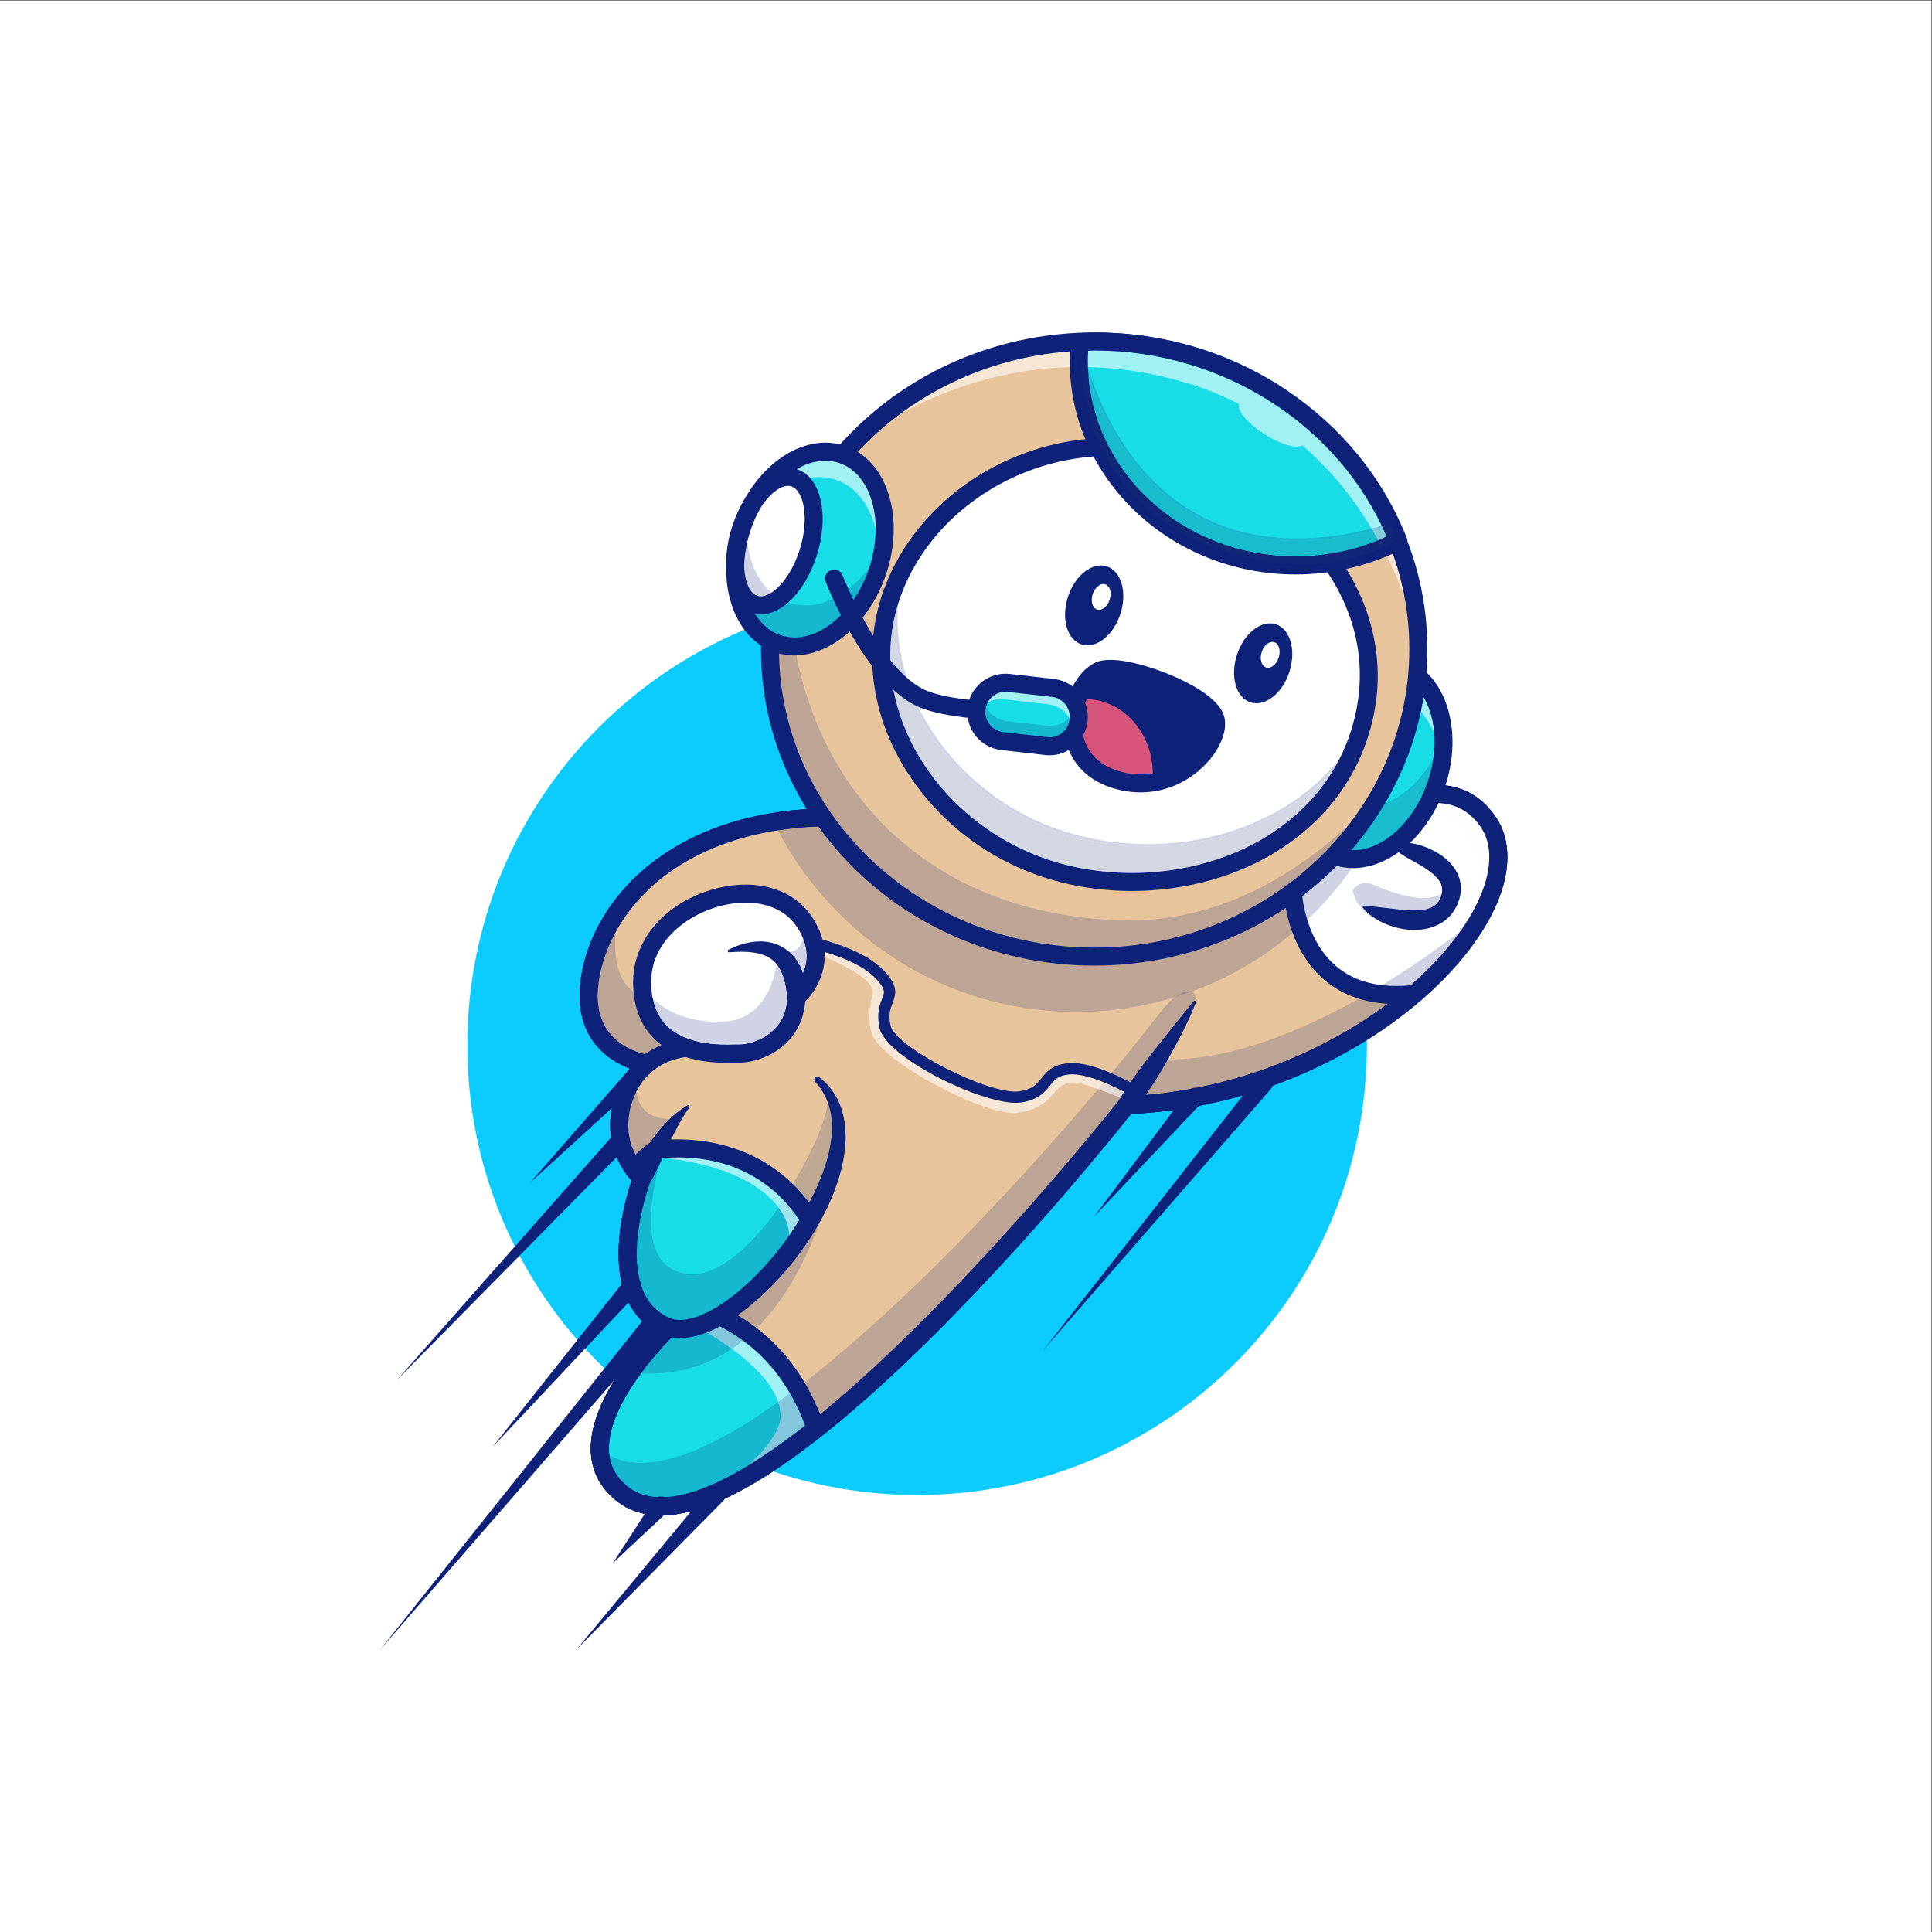 <?xml version="1.0" encoding="UTF-8" standalone="no"?>
<!-- Created with Inkscape (http://www.inkscape.org/) -->

<svg
   version="1.1"
   id="svg2"
   xml:space="preserve"
   width="5333.333"
   height="5333.333"
   viewBox="0 0 5333.333 5333.333"
   sodipodi:docname="18354578.eps"
   xmlns:inkscape="http://www.inkscape.org/namespaces/inkscape"
   xmlns:sodipodi="http://sodipodi.sourceforge.net/DTD/sodipodi-0.dtd"
   xmlns="http://www.w3.org/2000/svg"
   xmlns:svg="http://www.w3.org/2000/svg"><rect x="0" y="0" width="5333.333" height="5333.333" fill="#333333" stroke="none"/><defs
     id="defs6" /><sodipodi:namedview
     id="namedview4"
     pagecolor="#ffffff"
     bordercolor="#666666"
     borderopacity="1.0"
     inkscape:pageshadow="2"
     inkscape:pageopacity="0.0"
     inkscape:pagecheckerboard="0" /><g
     id="g8"
     inkscape:groupmode="layer"
     inkscape:label="ink_ext_XXXXXX"
     transform="matrix(1.333,0,0,-1.333,0,5333.333)"><g
       id="g10"
       transform="scale(0.1)"><path
         d="M 0,0 H 40000 V 40000 H 0 Z"
         style="fill:#ffffff;fill-opacity:1;fill-rule:evenodd;stroke:none"
         id="path12" /><path
         d="m 9678.17,18364.8 c 0,5144.5 4170.43,9314.9 9314.83,9314.9 5144.4,0 9314.8,-4170.4 9314.8,-9314.9 0,-5144.4 -4170.4,-9314.8 -9314.8,-9314.8 -5144.4,0 -9314.83,4170.4 -9314.83,9314.8"
         style="fill:#0bcbff;fill-opacity:1;fill-rule:evenodd;stroke:none"
         id="path14" /><path
         d="m 21365.6,22370.9 c 1695.9,-538 3820.3,-860.2 5126.2,-217.2 1305.8,642.9 3303.3,2265.2 4309.6,860.5 1196.7,-1670.4 -2454.3,-5691.1 -7471.1,-5889.3 0,0 -8040.3,-10212.4 -10508.5,-7993.5 -1310.1,1177.8 1039.3,3395.6 1039.3,3395.6 l -317.9,5431.4 c 0,0 -1347.9,97.4 -1352.4,1419.7 -6.1,1813.4 2288.5,5177.5 9174.8,2992.8"
         style="fill:#ea5656;fill-opacity:1;fill-rule:evenodd;stroke:none"
         id="path16" /><path
         d="m 17295.6,23062.1 c -1719,0 -2850,-488.3 -3571.1,-1017.9 -1116.2,-819.8 -1511.2,-1914.7 -1508.7,-2666 4.4,-1284.3 1316,-1393.9 1329.2,-1394.8 l 21.9,-1.6 1.3,-21.9 318.6,-5443.1 -8.5,-8 c -14.4,-13.6 -1442.5,-1375.2 -1428.7,-2509 4.1,-335.5 135,-621.5 389,-849.8 262.2,-235.8 603.6,-337.7 1013.9,-302.2 3106.1,267.2 9395,8212.4 9458.2,8292.6 l 7.1,9 11.5,0.5 c 2101.9,83.1 3731.7,817.1 4728.7,1418.3 1237.6,746.1 2212,1715.2 2673.4,2658.8 345.2,706 362.9,1335.4 49.7,1772.7 -800.8,1117.7 -2277.4,265.2 -3464,-419.7 -290,-167.4 -563.9,-325.5 -814.3,-448.8 -1578.9,-777.3 -4123.8,-108 -5144.8,215.9 -1625.1,515.5 -2963.9,715 -4062.4,715 M 13696.7,8791 c -354.3,0 -653.6,107.9 -891.6,321.8 -264.8,238.1 -401.2,536.3 -405.5,886.4 -13.4,1109.4 1316.3,2422.2 1435.9,2537.9 l -316,5398.7 c -176.1,20.7 -1349.5,205.7 -1353.7,1442.2 -2.6,763.6 397.8,1875.6 1529.2,2706.6 1191.1,874.8 3490.1,1638.7 7678.2,310.1 1015.1,-322 3544.9,-988 5107.6,-218.6 248.8,122.5 522.1,280.2 811.3,447.2 1204.1,695.1 2702.5,1560.1 3529.6,405.5 324.4,-452.9 308.3,-1100.5 -45.4,-1823.8 -465.5,-952 -1446.9,-1928.7 -2692.5,-2679.7 -1000.2,-603 -2634.1,-1339.2 -4741,-1424.9 -118.2,-149.3 -1664,-2092.4 -3550,-4042.2 -2625.1,-2713.9 -4622.2,-4147.2 -5936,-4260.1 -54.5,-4.8 -107.9,-7.1 -160.1,-7.1"
         style="fill:#0f227a;fill-opacity:1;fill-rule:nonzero;stroke:none"
         id="path18" /><path
         d="m 17295.1,22900.7 c -1675.7,0 -2775,-473 -3474.7,-986.9 -1068.5,-784.8 -1445,-1856.1 -1442.7,-2535 3.8,-1129.3 1131.5,-1230.3 1179.5,-1234 93.1,-7.3 167.1,-82.2 172.6,-175.4 l 317.9,-5431.5 c 3.3,-55.1 -18.1,-108.8 -58.2,-146.7 -13.9,-13.2 -1391.3,-1327.7 -1378,-2389.8 3.7,-292.4 113.3,-531.5 335.3,-731 230.8,-207.6 522.4,-293 891.8,-261.3 3036.5,261.1 9282.1,8151.7 9344.9,8231.4 33.8,43 84.8,69 139.5,71.1 3391.5,134.1 6356.2,2132.2 7263,3986.5 317.8,649.9 340.4,1220.8 63.5,1607.3 -715.4,998.5 -2062.7,220.7 -3251.4,-465.6 -292.4,-168.8 -568.6,-328.2 -823.8,-453.8 -1631.6,-803.2 -4225.6,-123 -5265.2,206.8 -1609.9,510.7 -2932.1,707.9 -4014,707.9 M 13695.3,8629.1 c -394.5,0 -729.7,121.8 -998.4,363.3 -299.8,269.6 -454.3,607.6 -459.1,1004.9 -13.4,1095.6 1142,2315.4 1431.8,2603.9 l -303.9,5191.9 c -544.9,98.6 -1358.1,515.5 -1361.8,1584.4 -2.7,803.4 414.9,1970.6 1595.2,2837.5 1221.4,897.2 3570.1,1683.3 7823,334 2075.2,-658.3 3939.5,-743.4 4987.2,-227.7 244,120.2 515,276.6 801.9,442.3 610.9,352.6 1303.3,752.3 1948.3,915.8 783.6,198.5 1387.1,11.4 1793.8,-556.3 360.7,-503.5 349.5,-1210 -31.5,-1989.2 -478.9,-979.2 -1482.8,-1980.5 -2754.4,-2747.2 -1004.6,-605.7 -2638.3,-1343.6 -4743.6,-1444.8 -662.1,-832.9 -6475.7,-8040.5 -9553.1,-8305.2 -59.7,-5.1 -118.2,-7.6 -175.4,-7.6"
         style="fill:#0f227a;fill-opacity:1;fill-rule:nonzero;stroke:none"
         id="path20" /><path
         d="m 14503.9,18322.2 c 0,0 -1135.3,105.1 -1556.6,-980.7 -421.4,-1085.8 353.8,-1734.8 353.8,-1734.8 0,0 -912.6,-2407 475.4,-3052.3 1388,-645.2 4812.3,3607.7 3143.2,5104.4 l -2415.8,663.4"
         style="fill:#ea5656;fill-opacity:1;fill-rule:evenodd;stroke:none"
         id="path22" /><path
         d="m 14099.5,12461.8 c -119.1,0 -231,22.3 -333.5,70 -1332.9,619.6 -570.5,2854.6 -494.1,3067.7 -101.5,94.2 -740,740.7 -347.9,1751.1 423.2,1090.7 1570.8,997.4 1582.2,996.5 l -4.6,-49.8 c -11.1,0.9 -1121.6,90.1 -1531,-964.8 -410.2,-1056.9 339,-1700.2 346.6,-1706.6 l 13.6,-11.4 -6.3,-16.6 c -9,-23.9 -888.4,-2392.8 462.5,-3020.8 729,-339.1 2017.1,720 2792.3,1895.4 692.8,1050.5 1141.7,2434.2 323.7,3167.7 l 33.4,37.2 c 841.6,-754.7 389,-2164.6 -315.3,-3232.4 -696,-1055.4 -1754.6,-1983.1 -2521.6,-1983.2"
         style="fill:#0f227a;fill-opacity:1;fill-rule:nonzero;stroke:none"
         id="path24" /><path
         d="m 14097.7,12300.2 c -141.2,-0.1 -275.4,26.8 -400,84.8 -1357.3,630.9 -785.4,2652.6 -612.8,3170 -295,313.3 -645.9,993.3 -311.8,1854.2 373.6,962.8 1306.6,1140.2 1748,1099.1 102.8,-9.6 178.4,-100.6 168.9,-203.4 -9.5,-102.6 -100.7,-178.4 -202.8,-168.9 -42.5,3.7 -1002.5,73.8 -1365.7,-862.1 -365.4,-941.6 272.9,-1501.1 300.3,-1524.4 60,-51.3 82.1,-135.2 54.1,-209 -8.5,-22.4 -834.6,-2252.3 379.4,-2816.6 571.1,-265.5 1756.8,576.1 2588.9,1837.7 655.7,994.2 1092.1,2293.2 350.7,2958 -76.9,69 -83.3,187.1 -14.4,263.9 68.9,76.9 187.1,83.4 263.9,14.4 918.3,-823.3 453.2,-2317.9 -288.2,-3442 -711.8,-1079.4 -1809.1,-2055.7 -2658.5,-2055.7"
         style="fill:#0f227a;fill-opacity:1;fill-rule:nonzero;stroke:none"
         id="path26" /><path
         d="m 23327.5,16932.4 c -37,0 -74.5,11 -107.1,33.9 -84.5,59.3 -105,175.8 -45.7,260.3 10.7,15.3 1074.3,1532.7 1401.8,2126.5 49.9,90.3 163.5,123.3 253.9,73.3 90.4,-49.8 123.3,-163.5 73.4,-253.9 -337.2,-611.3 -1378.9,-2097.6 -1423.1,-2160.5 -36.4,-51.9 -94.3,-79.6 -153.2,-79.6"
         style="fill:#0f227a;fill-opacity:1;fill-rule:nonzero;stroke:none"
         id="path28" /><path
         d="m 15441.3,21317.1 c -208.4,0 -431.3,-35.9 -658.7,-109.8 -600.5,-195.2 -1300.7,-715.4 -1297.6,-1539.2 1.4,-392.6 112.6,-698.9 330.6,-910.2 420.2,-407.3 1147.5,-387.5 1386.5,-380.7 40.4,1 70.7,1.6 88.7,0.9 158.9,-6.3 482.2,66 722.8,291.6 186.8,175.2 284.9,407.9 291.8,691.7 1.3,53.2 25.1,103.2 65.5,137.7 68.7,59.2 650.8,597.1 103,1356.9 -217,300.9 -592.5,461.1 -1032.6,461.1 m -387.5,-3316.2 c -363.7,0 -1044.3,48.5 -1498.4,488.7 -293,284 -442.4,680 -444.2,1177.2 -3.1,843.5 607.6,1587.8 1555.9,1895.9 865.1,281.2 1693.3,89.6 2110,-488.1 571.6,-792.7 211.7,-1493.3 -102.1,-1803.4 -26,-347.8 -165.4,-648.7 -405.8,-874.1 -305.3,-286.5 -719.2,-403.2 -993.4,-392.5 -13,0.5 -34.5,-0.4 -63.4,-1.1 -41.3,-1.2 -95.1,-2.6 -158.6,-2.6"
         style="fill:#0f227a;fill-opacity:1;fill-rule:nonzero;stroke:none"
         id="path30" /><path
         d="m 13826.1,13065 h 0.5 -0.5 m 3243,-2582.4 0.1,-0.1 -0.1,0.1 m 0.1,-0.3 v 0 0 m -3043.2,2369.4 18.8,-315.8 c 3.2,-55.1 -18.1,-108.9 -58.3,-146.9 -13.9,-13.2 -1391.5,-1328 -1378.1,-2390.3 3.6,-292.3 113.3,-531.4 335.2,-730.9 666.6,-599.2 1921,-188.8 3729.7,1220.4 -671.7,1817.3 -2115.8,2260.4 -2647.3,2363.5 m -342.8,-4222.5 c -391.1,0 -722.1,120.3 -989.5,360.6 -299.8,269.6 -454.3,607.6 -459.1,1004.8 -13.3,1095.6 1142,2315.7 1432,2604.4 l -27,455 c -5.3,88.2 51.9,167.2 135.5,190.8 10,3.2 20,5.8 30.1,7.5 14.1,2.4 28.5,3.2 42.9,2.2 24.1,-1.5 597.5,-41.5 1281.3,-401.5 628.8,-331.1 1474.9,-1007.4 1935.2,-2349.5 5.3,-15.7 7.9,-28.9 9.3,-37.5 16.9,-70.3 -8.3,-144.7 -65.8,-190.2 -914.4,-723.1 -1716.1,-1213.5 -2382.7,-1457.4 -344.6,-126.2 -659.2,-189.2 -942.2,-189.2"
         style="fill:#0f227a;fill-opacity:1;fill-rule:nonzero;stroke:none"
         id="path32" /><path
         d="m 13298,15414.9 c -23.3,0 -47,4.4 -69.9,13.7 -95.7,38.6 -141.9,147.5 -103.3,243.1 17.3,42.9 430.1,1055.2 1010.5,1569.6 77.2,68.3 195.3,61.2 263.8,-16 68.5,-77.3 61.4,-195.4 -15.9,-263.8 -514.1,-455.6 -907.9,-1420 -911.9,-1429.7 -29.4,-72.7 -99.4,-116.9 -173.3,-116.9"
         style="fill:#0f227a;fill-opacity:1;fill-rule:nonzero;stroke:none"
         id="path34" /><path
         d="m 13906.2,16225 h 0.5 -0.5 m -526.6,-439.7 c 24.4,-26 39.7,-40.2 40,-40.5 55.8,-51.7 75.1,-132.5 48.1,-203.7 -8.4,-22.4 -834,-2252.9 380.1,-2817.2 602.3,-280.1 1896.2,694.6 2704.6,2021.1 -792.4,1183.5 -1987,1319.7 -2638.6,1293.2 v 0 c -131.5,-5.3 -229.3,-17.4 -278.5,-24.7 -89.4,-62.5 -174.9,-138.9 -255.7,-228.2 m 700.6,-3482.5 c -138.7,0 -269.6,26.2 -390,82.1 -1361.7,633.1 -782.1,2666.5 -611.8,3175.6 -26.6,29.8 -57.7,66.3 -90.7,108.9 -52.2,67.2 -52.4,161.2 -0.4,228.7 142.5,184.9 302.2,336.1 474.7,449.5 20.4,13.4 43.3,22.7 67.3,27.3 5.8,1.1 146.2,27.7 369.3,36.8 603.5,24.8 2108.2,-78.7 3032.4,-1564.1 36.6,-58.9 37.6,-133.1 2.7,-193 -725.8,-1243.7 -1951.8,-2351.7 -2853.5,-2351.8"
         style="fill:#0f227a;fill-opacity:1;fill-rule:nonzero;stroke:none"
         id="path36" /><path
         d="m 21037.9,17102 c -823.6,0 -2760.9,974.5 -2893,1607.9 -78.9,378.1 -51.7,687.4 -20.4,865.8 -451,202.8 -1903.8,841.1 -2796.4,1063.1 -100.1,24.9 -161.1,126.2 -136.2,226.4 24.9,100.2 126.5,161.1 226.4,136.3 1096.1,-272.5 2923.5,-1113.4 3000.7,-1149 86.3,-39.8 128.9,-138 99.2,-228.2 -0.8,-2.6 -109,-351 -7.4,-838 31.7,-152 430.7,-498.2 1107.8,-840.5 610.5,-308.5 1234.5,-504.2 1484.1,-465.9 555.8,86 913.3,533.7 916.9,538.2 50,63.6 135.3,87.9 211.3,60 l 1330,-488.2 c 96.9,-35.6 146.6,-142.9 111.1,-239.8 -35.6,-96.9 -142.9,-146.8 -239.9,-111.1 l -1211.3,444.6 c -164.7,-169 -539.4,-492.3 -1061,-573.1 -37.1,-5.7 -77.9,-8.5 -121.9,-8.5"
         style="fill:#0f227a;fill-opacity:1;fill-rule:nonzero;stroke:none"
         id="path38" /><path
         d="m 16492,19163.9 c -4,0 -7.9,0.1 -11.9,0.4 -102.8,6.4 -181,94.8 -174.8,197.7 0.4,8.7 22.3,483.6 -265,713.6 -192.2,153.8 -494.2,173.8 -897.5,59.5 -99.3,-28.2 -202.7,29.4 -230.8,128.7 -28.2,99.3 29.5,202.7 128.7,230.8 527.8,149.8 943.5,106.3 1235.5,-129.1 438.9,-353.8 403.8,-999.1 402.1,-1026.4 -6.2,-99 -88.5,-175.2 -186.3,-175.2"
         style="fill:#0f227a;fill-opacity:1;fill-rule:nonzero;stroke:none"
         id="path40" /><path
         d="m 29290.9,20767.9 c -467.1,0 -957.6,199.5 -1134.3,295.2 -90.7,49.2 -124.4,162.6 -75.3,253.4 49.2,90.7 162.6,124.5 253.4,75.3 236.7,-128.2 884.6,-356 1267.7,-197.6 130.2,53.8 210.6,145.3 253.2,288 31.9,106.8 21.1,199.3 -34,291.3 -188.8,314.6 -819.1,502.8 -1046.1,548.8 -101.1,20.5 -166.5,119 -146.1,220.1 20.3,101.1 118.8,167.1 219.9,146.3 99.9,-20.1 985,-210.8 1292.5,-722.4 108.6,-180.7 133.5,-385.1 72,-591.1 -74.2,-248.3 -236.2,-430.3 -468.6,-526.4 -139.9,-57.9 -295.8,-80.9 -454.3,-80.9"
         style="fill:#0f227a;fill-opacity:1;fill-rule:nonzero;stroke:none"
         id="path42" /><path
         d="m 21365.6,22370.9 c 1695.9,-538 3820.3,-860.2 5126.2,-217.2 1305.8,642.9 3303.3,2265.2 4309.6,860.5 1196.7,-1670.4 -2454.3,-5691.1 -7471.1,-5889.3 0,0 -8040.3,-10212.4 -10508.5,-7993.5 -1310.1,1177.8 1039.3,3395.6 1039.3,3395.6 l -317.9,5431.4 c 0,0 -1347.9,97.4 -1352.4,1419.7 -6.1,1813.4 2288.5,5177.5 9174.8,2992.8"
         style="fill:#ea5656;fill-opacity:1;fill-rule:evenodd;stroke:none"
         id="path44" /><path
         d="m 17295.6,23062.1 c -1719,0 -2850,-488.3 -3571.1,-1017.9 -1116.2,-819.8 -1511.2,-1914.7 -1508.7,-2666 4.4,-1284.3 1316,-1393.9 1329.2,-1394.8 l 21.9,-1.6 1.3,-21.9 318.6,-5443.1 -8.5,-8 c -14.4,-13.6 -1442.5,-1375.2 -1428.7,-2509 4.1,-335.5 135,-621.5 389,-849.8 262.2,-235.8 603.6,-337.7 1013.9,-302.2 3106.1,267.2 9395,8212.4 9458.2,8292.6 l 7.1,9 11.5,0.5 c 2101.9,83.1 3731.7,817.1 4728.7,1418.3 1237.6,746.1 2212,1715.2 2673.4,2658.8 345.2,706 362.9,1335.4 49.7,1772.7 -800.8,1117.7 -2277.4,265.2 -3464,-419.7 -290,-167.4 -563.9,-325.5 -814.3,-448.8 -1578.9,-777.3 -4123.8,-108 -5144.8,215.9 -1625.1,515.5 -2963.9,715 -4062.4,715 M 13696.7,8791 c -354.3,0 -653.6,107.9 -891.6,321.8 -264.8,238.1 -401.2,536.3 -405.5,886.4 -13.4,1109.4 1316.3,2422.2 1435.9,2537.9 l -316,5398.7 c -176.1,20.7 -1349.5,205.7 -1353.7,1442.2 -2.6,763.6 397.8,1875.6 1529.2,2706.6 1191.1,874.8 3490.1,1638.7 7678.2,310.1 1015.1,-322 3544.9,-988 5107.6,-218.6 248.8,122.5 522.1,280.2 811.3,447.2 1204.1,695.1 2702.5,1560.1 3529.6,405.5 324.4,-452.9 308.3,-1100.5 -45.4,-1823.8 -465.5,-952 -1446.9,-1928.7 -2692.5,-2679.7 -1000.2,-603 -2634.1,-1339.2 -4741,-1424.9 -118.2,-149.3 -1664,-2092.4 -3550,-4042.2 -2625.1,-2713.9 -4622.2,-4147.2 -5936,-4260.1 -54.5,-4.8 -107.9,-7.1 -160.1,-7.1"
         style="fill:#0f227a;fill-opacity:1;fill-rule:nonzero;stroke:none"
         id="path46" /><path
         d="m 17295.1,22900.7 c -1675.7,0 -2775,-473 -3474.7,-986.9 -1068.5,-784.8 -1445,-1856.1 -1442.7,-2535 3.8,-1129.3 1131.5,-1230.3 1179.5,-1234 93.1,-7.3 167.1,-82.2 172.6,-175.4 l 317.9,-5431.5 c 3.3,-55.1 -18.1,-108.8 -58.2,-146.7 -13.9,-13.2 -1391.3,-1327.7 -1378,-2389.8 3.7,-292.4 113.3,-531.5 335.3,-731 230.8,-207.6 522.4,-293 891.8,-261.3 3036.5,261.1 9282.1,8151.7 9344.9,8231.4 33.8,43 84.8,69 139.5,71.1 3391.5,134.1 6356.2,2132.2 7263,3986.5 317.8,649.9 340.4,1220.8 63.5,1607.3 -715.4,998.5 -2062.7,220.7 -3251.4,-465.6 -292.4,-168.8 -568.6,-328.2 -823.8,-453.8 -1631.6,-803.2 -4225.6,-123 -5265.2,206.8 -1609.9,510.7 -2932.1,707.9 -4014,707.9 M 13695.3,8629.1 c -394.5,0 -729.7,121.8 -998.4,363.3 -299.8,269.6 -454.3,607.6 -459.1,1004.9 -13.4,1095.6 1142,2315.4 1431.8,2603.9 l -303.9,5191.9 c -544.9,98.6 -1358.1,515.5 -1361.8,1584.4 -2.7,803.4 414.9,1970.6 1595.2,2837.5 1221.4,897.2 3570.1,1683.3 7823,334 2075.2,-658.3 3939.5,-743.4 4987.2,-227.7 244,120.2 515,276.6 801.9,442.3 610.9,352.6 1303.3,752.3 1948.3,915.8 783.6,198.5 1387.1,11.4 1793.8,-556.3 360.7,-503.5 349.5,-1210 -31.5,-1989.2 -478.9,-979.2 -1482.8,-1980.5 -2754.4,-2747.2 -1004.6,-605.7 -2638.3,-1343.6 -4743.6,-1444.8 -662.1,-832.9 -6475.7,-8040.5 -9553.1,-8305.2 -59.7,-5.1 -118.2,-7.6 -175.4,-7.6"
         style="fill:#0f227a;fill-opacity:1;fill-rule:nonzero;stroke:none"
         id="path48" /><path
         d="m 14503.9,18322.2 c 0,0 -1135.3,105.1 -1556.6,-980.7 -421.4,-1085.8 353.8,-1734.8 353.8,-1734.8 0,0 -912.6,-2407 475.4,-3052.3 1388,-645.2 4812.3,3607.7 3143.2,5104.4 l -2415.8,663.4"
         style="fill:#ea5656;fill-opacity:1;fill-rule:evenodd;stroke:none"
         id="path50" /><path
         d="m 14099.5,12461.8 c -119.1,0 -231,22.3 -333.5,70 -1332.9,619.6 -570.5,2854.6 -494.1,3067.7 -101.5,94.2 -740,740.7 -347.9,1751.1 423.2,1090.7 1570.8,997.4 1582.2,996.5 l -4.6,-49.8 c -11.1,0.9 -1121.6,90.1 -1531,-964.8 -410.2,-1056.9 339,-1700.2 346.6,-1706.6 l 13.6,-11.4 -6.3,-16.6 c -9,-23.9 -888.4,-2392.8 462.5,-3020.8 729,-339.1 2017.1,720 2792.3,1895.4 692.8,1050.5 1141.7,2434.2 323.7,3167.7 l 33.4,37.2 c 841.6,-754.7 389,-2164.6 -315.3,-3232.4 -696,-1055.4 -1754.6,-1983.1 -2521.6,-1983.2"
         style="fill:#0f227a;fill-opacity:1;fill-rule:nonzero;stroke:none"
         id="path52" /><path
         d="m 14097.7,12300.2 c -141.2,-0.1 -275.4,26.8 -400,84.8 -1357.3,630.9 -785.4,2652.6 -612.8,3170 -295,313.3 -645.9,993.3 -311.8,1854.2 373.6,962.8 1306.6,1140.2 1748,1099.1 102.8,-9.6 178.4,-100.6 168.9,-203.4 -9.5,-102.6 -100.7,-178.4 -202.8,-168.9 -42.5,3.7 -1002.5,73.8 -1365.7,-862.1 -365.4,-941.6 272.9,-1501.1 300.3,-1524.4 60,-51.3 82.1,-135.2 54.1,-209 -8.5,-22.4 -834.6,-2252.3 379.4,-2816.6 571.1,-265.5 1756.8,576.1 2588.9,1837.7 655.7,994.2 1092.1,2293.2 350.7,2958 -76.9,69 -83.3,187.1 -14.4,263.9 68.9,76.9 187.1,83.4 263.9,14.4 918.3,-823.3 453.2,-2317.9 -288.2,-3442 -711.8,-1079.4 -1809.1,-2055.7 -2658.5,-2055.7"
         style="fill:#0f227a;fill-opacity:1;fill-rule:nonzero;stroke:none"
         id="path54" /><path
         d="m 23327.5,16932.4 c -37,0 -74.5,11 -107.1,33.9 -84.5,59.3 -105,175.8 -45.7,260.3 10.7,15.3 1074.3,1532.7 1401.8,2126.5 49.9,90.3 163.5,123.3 253.9,73.3 90.4,-49.8 123.3,-163.5 73.4,-253.9 -337.2,-611.3 -1378.9,-2097.6 -1423.1,-2160.5 -36.4,-51.9 -94.3,-79.6 -153.2,-79.6"
         style="fill:#0f227a;fill-opacity:1;fill-rule:nonzero;stroke:none"
         id="path56" /><path
         d="m 15441.3,21317.1 c -208.4,0 -431.3,-35.9 -658.7,-109.8 -600.5,-195.2 -1300.7,-715.4 -1297.6,-1539.2 1.4,-392.6 112.6,-698.9 330.6,-910.2 420.2,-407.3 1147.5,-387.5 1386.5,-380.7 40.4,1 70.7,1.6 88.7,0.9 158.9,-6.3 482.2,66 722.8,291.6 186.8,175.2 284.9,407.9 291.8,691.7 1.3,53.2 25.1,103.2 65.5,137.7 68.7,59.2 650.8,597.1 103,1356.9 -217,300.9 -592.5,461.1 -1032.6,461.1 m -387.5,-3316.2 c -363.7,0 -1044.3,48.5 -1498.4,488.7 -293,284 -442.4,680 -444.2,1177.2 -3.1,843.5 607.6,1587.8 1555.9,1895.9 865.1,281.2 1693.3,89.6 2110,-488.1 571.6,-792.7 211.7,-1493.3 -102.1,-1803.4 -26,-347.8 -165.4,-648.7 -405.8,-874.1 -305.3,-286.5 -719.2,-403.2 -993.4,-392.5 -13,0.5 -34.5,-0.4 -63.4,-1.1 -41.3,-1.2 -95.1,-2.6 -158.6,-2.6"
         style="fill:#0f227a;fill-opacity:1;fill-rule:nonzero;stroke:none"
         id="path58" /><path
         d="m 13826.1,13065 h 0.5 -0.5 m 3243,-2582.4 0.1,-0.1 -0.1,0.1 m 0.1,-0.3 v 0 0 m -3043.2,2369.4 18.8,-315.8 c 3.2,-55.1 -18.1,-108.9 -58.3,-146.9 -13.9,-13.2 -1391.5,-1328 -1378.1,-2390.3 3.6,-292.3 113.3,-531.4 335.2,-730.9 666.6,-599.2 1921,-188.8 3729.7,1220.4 -671.7,1817.3 -2115.8,2260.4 -2647.3,2363.5 m -342.8,-4222.5 c -391.1,0 -722.1,120.3 -989.5,360.6 -299.8,269.6 -454.3,607.6 -459.1,1004.8 -13.3,1095.6 1142,2315.7 1432,2604.4 l -27,455 c -5.3,88.2 51.9,167.2 135.5,190.8 10,3.2 20,5.8 30.1,7.5 14.1,2.4 28.5,3.2 42.9,2.2 24.1,-1.5 597.5,-41.5 1281.3,-401.5 628.8,-331.1 1474.9,-1007.4 1935.2,-2349.5 5.3,-15.7 7.9,-28.9 9.3,-37.5 16.9,-70.3 -8.3,-144.7 -65.8,-190.2 -914.4,-723.1 -1716.1,-1213.5 -2382.7,-1457.4 -344.6,-126.2 -659.2,-189.2 -942.2,-189.2"
         style="fill:#0f227a;fill-opacity:1;fill-rule:nonzero;stroke:none"
         id="path60" /><path
         d="m 13298,15414.9 c -23.3,0 -47,4.4 -69.9,13.7 -95.7,38.6 -141.9,147.5 -103.3,243.1 17.3,42.9 430.1,1055.2 1010.5,1569.6 77.2,68.3 195.3,61.2 263.8,-16 68.5,-77.3 61.4,-195.4 -15.9,-263.8 -514.1,-455.6 -907.9,-1420 -911.9,-1429.7 -29.4,-72.7 -99.4,-116.9 -173.3,-116.9"
         style="fill:#0f227a;fill-opacity:1;fill-rule:nonzero;stroke:none"
         id="path62" /><path
         d="m 13906.2,16225 h 0.5 -0.5 m -526.6,-439.7 c 24.4,-26 39.7,-40.2 40,-40.5 55.8,-51.7 75.1,-132.5 48.1,-203.7 -8.4,-22.4 -834,-2252.9 380.1,-2817.2 602.3,-280.1 1896.2,694.6 2704.6,2021.1 -792.4,1183.5 -1987,1319.7 -2638.6,1293.2 v 0 c -131.5,-5.3 -229.3,-17.4 -278.5,-24.7 -89.4,-62.5 -174.9,-138.9 -255.7,-228.2 m 700.6,-3482.5 c -138.7,0 -269.6,26.2 -390,82.1 -1361.7,633.1 -782.1,2666.5 -611.8,3175.6 -26.6,29.8 -57.7,66.3 -90.7,108.9 -52.2,67.2 -52.4,161.2 -0.4,228.7 142.5,184.9 302.2,336.1 474.7,449.5 20.4,13.4 43.3,22.7 67.3,27.3 5.8,1.1 146.2,27.7 369.3,36.8 603.5,24.8 2108.2,-78.7 3032.4,-1564.1 36.6,-58.9 37.6,-133.1 2.7,-193 -725.8,-1243.7 -1951.8,-2351.7 -2853.5,-2351.8"
         style="fill:#0f227a;fill-opacity:1;fill-rule:nonzero;stroke:none"
         id="path64" /><path
         d="m 21037.9,17102 c -823.6,0 -2760.9,974.5 -2893,1607.9 -78.9,378.1 -51.7,687.4 -20.4,865.8 -451,202.8 -1903.8,841.1 -2796.4,1063.1 -100.1,24.9 -161.1,126.2 -136.2,226.4 24.9,100.2 126.5,161.1 226.4,136.3 1096.1,-272.5 2923.5,-1113.4 3000.7,-1149 86.3,-39.8 128.9,-138 99.2,-228.2 -0.8,-2.6 -109,-351 -7.4,-838 31.7,-152 430.7,-498.2 1107.8,-840.5 610.5,-308.5 1234.5,-504.2 1484.1,-465.9 555.8,86 913.3,533.7 916.9,538.2 50,63.6 135.3,87.9 211.3,60 l 1330,-488.2 c 96.9,-35.6 146.6,-142.9 111.1,-239.8 -35.6,-96.9 -142.9,-146.8 -239.9,-111.1 l -1211.3,444.6 c -164.7,-169 -539.4,-492.3 -1061,-573.1 -37.1,-5.7 -77.9,-8.5 -121.9,-8.5"
         style="fill:#0f227a;fill-opacity:1;fill-rule:nonzero;stroke:none"
         id="path66" /><path
         d="m 16492,19163.9 c -4,0 -7.9,0.1 -11.9,0.4 -102.8,6.4 -181,94.8 -174.8,197.7 0.4,8.7 22.3,483.6 -265,713.6 -192.2,153.8 -494.2,173.8 -897.5,59.5 -99.3,-28.2 -202.7,29.4 -230.8,128.7 -28.2,99.3 29.5,202.7 128.7,230.8 527.8,149.8 943.5,106.3 1235.5,-129.1 438.9,-353.8 403.8,-999.1 402.1,-1026.4 -6.2,-99 -88.5,-175.2 -186.3,-175.2"
         style="fill:#0f227a;fill-opacity:1;fill-rule:nonzero;stroke:none"
         id="path68" /><path
         d="m 29290.9,20767.9 c -467.1,0 -957.6,199.5 -1134.3,295.2 -90.7,49.2 -124.4,162.6 -75.3,253.4 49.2,90.7 162.6,124.5 253.4,75.3 236.7,-128.2 884.6,-356 1267.7,-197.6 130.2,53.8 210.6,145.3 253.2,288 31.9,106.8 21.1,199.3 -34,291.3 -188.8,314.6 -819.1,502.8 -1046.1,548.8 -101.1,20.5 -166.5,119 -146.1,220.1 20.3,101.1 118.8,167.1 219.9,146.3 99.9,-20.1 985,-210.8 1292.5,-722.4 108.6,-180.7 133.5,-385.1 72,-591.1 -74.2,-248.3 -236.2,-430.3 -468.6,-526.4 -139.9,-57.9 -295.8,-80.9 -454.3,-80.9"
         style="fill:#0f227a;fill-opacity:1;fill-rule:nonzero;stroke:none"
         id="path70" /><path
         d="m 21365.6,22370.9 c 1695.9,-538 3820.3,-860.2 5126.2,-217.2 1305.8,642.9 3303.3,2265.2 4309.6,860.5 1196.7,-1670.4 -2454.3,-5691.1 -7471.1,-5889.3 0,0 -8040.3,-10212.4 -10508.5,-7993.5 -1310.1,1177.8 1039.3,3395.6 1039.3,3395.6 l -317.9,5431.4 c 0,0 -1347.9,97.4 -1352.4,1419.7 -6.1,1813.4 2288.5,5177.5 9174.8,2992.8"
         style="fill:#e8c49c;fill-opacity:1;fill-rule:evenodd;stroke:none"
         id="path72" /><path
         d="m 26775,21725 c 0,0 200,-2800 2750,-2300 l 1150,1650 335.1,935.3 -52.6,701.5 -445,606.1 -637.5,157.1 c 0,0 -1500,-450 -3100,-1750"
         style="fill:#ffffff;fill-opacity:1;fill-rule:nonzero;stroke:none"
         id="path74" /><path
         d="m 16984.2,10721.6 c -96.2,243.4 -205.4,463.1 -323.3,661.1 2107.2,1630.1 4452,4142.7 6081.2,6073 124.1,-44.5 276,-101.8 464.3,-174.5 -8.7,-14.8 -17.4,-29.6 -25.9,-44.4 -119.2,-150.8 -3293.9,-4146.2 -6196.3,-6515.2 m 6425.5,6874.8 c -97.5,51.9 -236,121.6 -392.2,188.2 394.5,475 738.5,906.3 1016.4,1269.7 104.9,137.2 206.5,237 298.6,305.3 113,34.7 224.5,72.1 335,112.3 70.7,-21.2 103,-89.2 78.9,-187.1 -2.7,0.9 -5.5,1.3 -8.3,1.3 -7.8,0 -15.7,-3.4 -21,-10 l -0.3,-0.4 -404.6,-500.7 c -134.1,-167 -267.3,-334.3 -399,-502.7 -131.3,-168.8 -263.7,-336.7 -387.4,-510.6 -39.1,-54.8 -77.9,-109.8 -116.1,-165.3"
         style="fill:#bda495;fill-opacity:1;fill-rule:nonzero;stroke:none"
         id="path76" /><path
         d="m 13355.3,18179.9 c -337.1,82.3 -974.7,350.2 -977.6,1198.9 -1.2,367.1 108.3,848.9 378,1338.1 -43,-435.7 -8.6,-983.9 364.1,-1244.3 35.8,-407 181.9,-737 435.6,-983 45.3,-43.9 92.8,-83.9 142,-120.3 -73.1,-30 -144.5,-65 -213.2,-105.6 -44.2,-25.8 -87.2,-53.8 -128.9,-83.8"
         style="fill:#bda495;fill-opacity:1;fill-rule:nonzero;stroke:none"
         id="path78" /><path
         d="m 13836.3,13068 c -3.5,-0.6 -6.7,-2.3 -10.2,-2.9 l 32.1,-540.2 c 0,0 -2349.6,-2218.3 -1039.5,-3396.1 866.5,-779 2422.4,-12 4073.5,1293.6 -2.3,6.9 -2.1,13.6 -4.4,20.4 -852.5,2485.9 -3051.5,2625.2 -3051.5,2625.2"
         style="fill:#18dde6;fill-opacity:1;fill-rule:evenodd;stroke:none"
         id="path80" /><path
         d="m 16115.3,10974.5 c -140.7,411.7 -545.8,797 -961.8,1102.5 80.5,54.1 158,111.5 233.2,172.2 343.9,-252.4 690.2,-604.5 975.3,-1095.6 -82.7,-61.2 -165,-121 -246.7,-179.1"
         style="fill:#a1f0f4;fill-opacity:1;fill-rule:nonzero;stroke:none"
         id="path82" /><path
         d="m 13693.2,9002.7 c -301.6,0 -546.8,88.2 -746.4,267.7 -187.8,168.8 -295.3,366.1 -326.1,599.9 193,-105.5 413.1,-154.8 656,-154.8 765.9,0 1758.1,490.5 2838.6,1259 30.3,-88.6 48.3,-178.4 51.6,-269 9.1,-252.2 -206.3,-621.9 -664.3,-1037.8 -508.1,-309.7 -955.8,-511.8 -1341.8,-605.7 -110.9,-26.1 -218.4,-43.9 -322.2,-52.9 -49.8,-4.3 -98.3,-6.4 -145.4,-6.4"
         style="fill:#16b8d0;fill-opacity:1;fill-rule:nonzero;stroke:none"
         id="path84" /><path
         d="m 15502.6,9667.7 c 458,415.9 673.4,785.6 664.3,1037.8 -3.3,90.6 -21.3,180.4 -51.6,269 81.7,58.1 164,117.9 246.7,179.1 115.1,-198.3 220.3,-419.3 311.3,-665.4 -420.4,-327.5 -810.7,-601 -1170.7,-820.5"
         style="fill:#84c7dc;fill-opacity:1;fill-rule:nonzero;stroke:none"
         id="path86" /><path
         d="m 21000.3,16959.2 c -734.8,0 -2759.4,1085.4 -2942.9,1634.8 -151,452.3 45.4,719.9 2.9,934.9 -33.6,169.8 -416.2,423.9 -981.7,667.9 0.6,32.6 -0.1,65.7 -2.2,99.3 509.6,-153.8 943.2,-356.9 1168.5,-680.1 86.4,-124 67.6,-172.9 21.9,-291.3 -48.9,-126.9 -115.8,-300.7 -53.3,-600.5 125.1,-599.4 2046.5,-1552.2 2825.2,-1552.1 39.9,0 76.9,2.5 110.4,7.7 362,56 494.5,222.2 600.8,355.8 97.1,121.7 167.1,209.7 411.4,225.2 14.1,0.9 28.6,1.3 43.3,1.3 193.9,0 437.1,-76 656.1,-165.4 -39.1,-46.7 -78.6,-93.6 -118.6,-141 -290.7,104.3 -428.4,138.7 -523.8,138.7 -55.7,0 -97,-11.8 -145.8,-28.2 -300.3,-100.7 -273.8,-485.5 -982.2,-600.4 -27.3,-4.5 -57.4,-6.6 -90,-6.6"
         style="fill:#f5e6d6;fill-opacity:1;fill-rule:nonzero;stroke:none"
         id="path88" /><path
         d="m 23206.4,17281.2 c -188.3,72.7 -340.2,130 -464.3,174.5 40,47.4 79.5,94.3 118.6,141 163.2,-66.6 313,-140.7 418.9,-196.3 -24.9,-39.4 -49.4,-79.1 -73.2,-119.2"
         style="fill:#e3d9d3;fill-opacity:1;fill-rule:nonzero;stroke:none"
         id="path90" /><path
         d="m 30675.2,21497.3 c 40.8,552.3 -67.7,1373.2 -970.4,1716.3 29.8,53.9 58.2,109.3 85,166.1 334.3,-15.9 629.7,-153.3 859.7,-474.3 248.2,-346.5 255.8,-841.2 25.7,-1408.1"
         style="fill:#fefefe;fill-opacity:1;fill-rule:nonzero;stroke:none"
         id="path92" /><path
         d="m 17295.1,22900.7 c -1675.7,0 -2775,-473 -3474.7,-986.9 -1068.5,-784.8 -1445,-1856.1 -1442.7,-2535 3.8,-1129.3 1131.5,-1230.3 1179.5,-1234 93.1,-7.3 167.1,-82.2 172.6,-175.4 l 317.9,-5431.5 c 3.3,-55.1 -18.1,-108.8 -58.2,-146.7 -13.9,-13.2 -1391.3,-1327.7 -1378,-2389.8 3.7,-292.4 113.3,-531.5 335.3,-731 230.8,-207.6 522.4,-293 891.8,-261.3 3036.5,261.1 9282.1,8151.7 9344.9,8231.4 33.8,43 84.8,69 139.5,71.1 3391.5,134.1 6356.2,2132.2 7263,3986.5 317.8,649.9 340.4,1220.8 63.5,1607.3 -715.4,998.5 -2062.7,220.7 -3251.4,-465.6 -292.4,-168.8 -568.6,-328.2 -823.8,-453.8 -1631.6,-803.2 -4225.6,-123 -5265.2,206.8 -1609.9,510.7 -2932.1,707.9 -4014,707.9 M 13695.3,8629.1 c -394.5,0 -729.7,121.8 -998.4,363.3 -299.8,269.6 -454.3,607.6 -459.1,1004.9 -13.4,1095.6 1142,2315.4 1431.8,2603.9 l -303.9,5191.9 c -544.9,98.6 -1358.1,515.5 -1361.8,1584.4 -2.7,803.4 414.9,1970.6 1595.2,2837.5 1221.4,897.2 3570.1,1683.3 7823,334 2075.2,-658.3 3939.5,-743.4 4987.2,-227.7 244,120.2 515,276.6 801.9,442.3 610.9,352.6 1303.3,752.3 1948.3,915.8 783.6,198.5 1387.1,11.4 1793.8,-556.3 360.7,-503.5 349.5,-1210 -31.5,-1989.2 -478.9,-979.2 -1482.8,-1980.5 -2754.4,-2747.2 -1004.6,-605.7 -2638.3,-1343.6 -4743.6,-1444.8 -662.1,-832.9 -6475.7,-8040.5 -9553.1,-8305.2 -59.7,-5.1 -118.2,-7.6 -175.4,-7.6"
         style="fill:#0f227a;fill-opacity:1;fill-rule:nonzero;stroke:none"
         id="path94" /><path
         d="m 23174.7,17226.6 c 105.9,185.6 227.3,361.5 351.1,535.1 123.7,173.9 256.1,341.8 387.4,510.6 131.7,168.4 264.9,335.7 399,502.7 l 404.6,500.7 0.3,0.4 c 9.4,11.6 26.4,13.4 38,4 9.2,-7.4 12.2,-19.7 8.4,-30.2 -74.2,-205.5 -167.9,-401.6 -264,-595.1 -97.6,-192.9 -199.5,-383.1 -306.3,-570 -107,-186.8 -214.6,-373.2 -333,-552.3 -118.1,-179.3 -240,-355.4 -379.5,-520.6 -66.9,-79.1 -185.3,-89 -264.5,-22.2 -70.2,59.4 -85.9,159.2 -41.9,236.3 l 0.4,0.6"
         style="fill:#0f227a;fill-opacity:1;fill-rule:nonzero;stroke:none"
         id="path96" /><path
         d="m 13826.1,13065 h 0.5 -0.5 m 3243,-2582.4 0.1,-0.1 -0.1,0.1 m 0.1,-0.3 v 0 0 m -3043.2,2369.4 18.8,-315.8 c 3.2,-55.1 -18.1,-108.9 -58.3,-146.9 -13.9,-13.2 -1391.5,-1328 -1378.1,-2390.3 3.6,-292.3 113.3,-531.4 335.2,-730.9 666.6,-599.2 1921,-188.8 3729.7,1220.4 -671.7,1817.3 -2115.8,2260.4 -2647.3,2363.5 m -342.8,-4222.5 c -391.1,0 -722.1,120.3 -989.5,360.6 -299.8,269.6 -454.3,607.6 -459.1,1004.8 -13.3,1095.6 1142,2315.7 1432,2604.4 l -27,455 c -5.3,88.2 51.9,167.2 135.5,190.8 10,3.2 20,5.8 30.1,7.5 14.1,2.4 28.5,3.2 42.9,2.2 24.1,-1.5 597.5,-41.5 1281.3,-401.5 628.8,-331.1 1474.9,-1007.4 1935.2,-2349.5 5.3,-15.7 7.9,-28.9 9.3,-37.5 16.9,-70.3 -8.3,-144.7 -65.8,-190.2 -914.4,-723.1 -1716.1,-1213.5 -2382.7,-1457.4 -344.6,-126.2 -659.2,-189.2 -942.2,-189.2"
         style="fill:#0f227a;fill-opacity:1;fill-rule:nonzero;stroke:none"
         id="path98" /><path
         d="m 21038.7,17172.1 c -778.7,-0.1 -2700.1,952.7 -2825.2,1552.1 -62.5,299.8 4.4,473.6 53.3,600.5 45.7,118.4 64.5,167.3 -21.9,291.3 -374.1,536.5 -1322.1,742.1 -2239,940.7 -220.2,47.8 -447.9,97.2 -660.8,150.1 -62.6,15.5 -100.8,78.9 -85.2,141.5 15.5,62.6 79,101 141.5,85.1 209.5,-52 425.4,-98.8 654,-148.3 960.9,-208.3 1954.6,-423.7 2381.2,-1035.5 157.4,-225.7 99.4,-376.2 48.2,-508.9 -44.8,-116.2 -91.1,-236.4 -42.6,-468.7 93.8,-449.9 2066.7,-1455.8 2671.2,-1361.4 271.9,42.1 356.2,147.9 453.8,270.5 108.6,136.3 231.7,290.7 579.3,312.8 535.1,35.2 1374,-457.9 1409.5,-478.9 55.5,-32.8 73.9,-104.4 41.1,-160 -32.8,-55.4 -104.5,-73.9 -160,-41.1 -8.1,4.8 -812.2,476.5 -1275.8,446.9 -244.3,-15.5 -314.3,-103.5 -411.4,-225.2 -106.3,-133.6 -238.8,-299.8 -600.8,-355.8 -33.5,-5.2 -70.5,-7.7 -110.4,-7.7"
         style="fill:#0f227a;fill-opacity:1;fill-rule:nonzero;stroke:none"
         id="path100" /><path
         d="m 29865.5,21567.3 c -211.7,176.3 -619.3,446.2 -1255.7,592.5 120.4,52.1 238.3,119.2 351.8,200 84.4,-57.2 168.3,-106.5 250.9,-153.9 133.7,-73.7 263.9,-144.9 376.1,-226.5 112.3,-80.8 203.1,-171.9 246.6,-263.9 21.6,-46.3 31.8,-93.5 30.6,-145.7 -0.1,-0.8 -0.2,-1.6 -0.3,-2.5"
         style="fill:#fefefe;fill-opacity:1;fill-rule:nonzero;stroke:none"
         id="path102" /><path
         d="m 28429.2,20999.2 c -294.1,194.8 -387.4,428.6 -416.5,570.8 15.5,25.8 34.1,48.7 55.3,68.4 59.5,55.5 138.5,86.1 219.9,86.1 44.2,0 89.1,-9.1 132,-28 477.2,-210.9 816.8,-282.8 1058,-282.8 170.5,0 291.8,35.9 377.9,84 l -1.8,-8.9 c -8,-28 -16.8,-58.8 -29.9,-83.9 -46.9,-106.8 -131.4,-176.4 -246.5,-212.3 -85.2,-26.9 -183.4,-34.8 -286.2,-34.8 -35.9,0 -72.3,1 -108.9,2.4 -142.6,6 -291,24.3 -443.5,42.6 -153.4,18.2 -309.1,38 -478.5,52 l -1.5,0.1 c -0.9,0.1 -1.8,0.1 -2.7,0.1 -7.7,0 -15.3,-2.6 -21.6,-7.9 -14.1,-11.9 -15.8,-33 -3.9,-47.1 62.1,-73.2 133.4,-134.3 210.1,-186.5 -3.9,-4.8 -7.8,-9.5 -11.7,-14.3"
         style="fill:#cfd3e4;fill-opacity:1;fill-rule:nonzero;stroke:none"
         id="path104" /><path
         d="m 28818.6,22536 c 178,42.6 350.4,29.4 517.9,-9.5 166.5,-41.9 328.3,-111.8 482.8,-211 77.3,-49.5 151.1,-110.5 218.9,-183.5 66.9,-73.5 127.8,-161.4 167,-264.5 40.1,-102.3 55.7,-218 44.9,-326.4 -3.5,-26.7 -6.2,-54 -11.4,-80 l -19.4,-76.2 c -16.5,-48.5 -31.8,-95 -55.6,-141.6 -44.6,-92.4 -108.6,-180.7 -187.8,-252.4 -79.2,-71.7 -171.4,-126 -265.3,-163 -189,-74.5 -380.1,-87.1 -558.2,-69.9 -178.8,17.6 -347.3,66.5 -503.6,138.2 -155.1,73.5 -302.5,167.5 -418,303.8 -11.9,14.1 -10.2,35.2 3.9,47.1 7,6 15.8,8.5 24.3,7.8 l 1.5,-0.1 c 169.4,-14 325.1,-33.8 478.5,-52 152.5,-18.3 300.9,-36.6 443.5,-42.6 141.6,-5.5 280.2,-3.9 395.1,32.4 115.1,35.9 199.6,105.5 246.5,212.3 13.1,25.1 21.9,55.9 29.9,83.9 l 8.4,41.3 c 1.9,13.5 1.8,26.6 3.4,39.7 1.2,52.2 -9,99.4 -30.6,145.7 -43.5,92 -134.3,183.1 -246.6,263.9 -112.2,81.6 -242.4,152.8 -376.1,226.5 -133.1,76.4 -269.6,157.6 -406.1,269.1 l -1.5,1.1 c -14.7,12 -16.8,33.6 -4.9,48.2 5,6.1 11.6,10 18.6,11.7"
         style="fill:#0f227a;fill-opacity:1;fill-rule:nonzero;stroke:none"
         id="path106" /><path
         d="m 22289.2,19054.3 c -2686.3,0 -5011.2,1526.3 -6179,3759.4 260.1,40.3 538.9,67.9 837.3,80.1 1242.4,-1737.6 3339.1,-2881.2 5711.8,-2881.2 1567.5,0 3014.4,499.1 4174.3,1338.9 29.7,-138.9 73.8,-306.4 138.6,-484.5 -664.5,-604.4 -1445.3,-1082.1 -2304.7,-1395.1 -15.4,4.6 -32.6,7 -51.4,7 -73.4,0 -171.5,-36.3 -283.6,-119.3 -646.2,-198.5 -1332.2,-305.3 -2043.3,-305.3"
         style="fill:#bda495;fill-opacity:1;fill-rule:nonzero;stroke:none"
         id="path108" /><path
         d="m 26972.2,20867 c -64.8,178.1 -108.9,345.6 -138.6,484.5 303.3,219.6 587.3,462.8 848.3,726.2 103.9,-29.1 209.9,-44 316.6,-45.8 -298.6,-425.6 -643.1,-816.3 -1026.3,-1164.9"
         style="fill:#cfd3e4;fill-opacity:1;fill-rule:nonzero;stroke:none"
         id="path110" /><path
         d="m 24332.5,19359.6 c 112.1,83 210.2,119.3 283.6,119.3 18.8,0 36,-2.4 51.4,-7 -110.5,-40.2 -222,-77.6 -335,-112.3"
         style="fill:#9a8a90;fill-opacity:1;fill-rule:nonzero;stroke:none"
         id="path112" /><path
         d="m 16110.2,22813.7 c -24.8,47.5 -49.1,95.2 -72.9,143.3 251.5,45.4 517.2,79 797.9,99 36.5,-54.5 74.1,-108.8 112.3,-162.2 -298.4,-12.2 -577.2,-39.8 -837.3,-80.1"
         style="fill:#0f227a;fill-opacity:1;fill-rule:nonzero;stroke:none"
         id="path114" /><path
         d="m 26950.4,24712.9 c 371.2,1081.5 1296.7,1743.9 2067.3,1479.4 770.6,-264.4 1094.4,-1355.5 723.3,-2437 -371.1,-1081.5 -1296.7,-1743.9 -2067.3,-1479.4 -770.6,264.4 -1094.4,1355.5 -723.3,2437"
         style="fill:#18dde6;fill-opacity:1;fill-rule:evenodd;stroke:none"
         id="path116" /><path
         d="m 28029.2,22404 c -0.1,0 -0.2,0 -0.2,0 -14.5,0 -29,0.3 -43.5,1 241.8,278.7 460,576.8 651.4,891.2 381.3,132.9 747.4,438.3 1021.1,864.4 -23.1,-114.1 -54.3,-229.4 -93.8,-344.6 -289,-842.3 -933.6,-1412 -1535,-1412"
         style="fill:#19bccd;fill-opacity:1;fill-rule:nonzero;stroke:none"
         id="path118" /><path
         d="m 28636.9,23296.2 c 13.8,22.7 27.3,45.2 40.9,68.1 381.3,151 743.5,480.1 1003.8,931 -6.6,-44.7 -14.5,-89.5 -23.6,-134.7 -273.7,-426.1 -639.8,-731.5 -1021.1,-864.4"
         style="fill:#16b8d0;fill-opacity:1;fill-rule:nonzero;stroke:none"
         id="path120" /><path
         d="m 29701.8,24833.4 c -66.9,142 -156.5,293.4 -276.4,445 20.6,97.8 38.9,196.2 54.9,295.6 123.1,-204 199.2,-458.9 221.5,-740.6"
         style="fill:#a1f0f4;fill-opacity:1;fill-rule:nonzero;stroke:none"
         id="path122" /><path
         d="m 27127.2,24652.2 c -337.1,-982.3 -64.7,-1969 607.2,-2199.6 95.8,-32.9 194.6,-48.6 294.6,-48.6 601.5,-0.1 1246.1,569.7 1535.2,1412 337,982.2 64.7,1969 -607.2,2199.6 -671.9,230.6 -1492.7,-381.1 -1829.8,-1363.4 m 893.1,-2620.5 c -137.8,0 -274.4,21.8 -407.2,67.4 -866.8,297.4 -1243.4,1497.2 -839.4,2674.4 403.9,1177.3 1437.6,1893 2304.6,1595.6 866.8,-297.5 1243.4,-1497.2 839.4,-2674.4 -342,-996.9 -1135.9,-1663 -1897.4,-1663"
         style="fill:#0f227a;fill-opacity:1;fill-rule:nonzero;stroke:none"
         id="path124" /><path
         d="m 15945.8,26568.6 c 0,3517.6 3005.8,6369.2 6713.5,6369.2 3707.7,0 6713.4,-2851.6 6713.4,-6369.2 0,-3517.5 -3005.7,-6369.1 -6713.4,-6369.1 -3707.7,0 -6713.5,2851.6 -6713.5,6369.1"
         style="fill:#e8c49c;fill-opacity:1;fill-rule:evenodd;stroke:none"
         id="path126" /><path
         d="m 29087.7,27640.1 c -94,259.2 -213.4,548.3 -363.6,852 40.2,16.9 80.2,34.3 120,52.2 104.3,-292.3 186.2,-594.3 243.6,-904.2 m -10461.5,3786 c 988.2,737.8 2205.9,1211.3 3533.6,1306.9 -4.2,-72.4 -6.2,-140.5 -6.2,-207 0,-39.6 0.6,-79.1 1.7,-118.5 -1414,-38.9 -2627.5,-476.1 -3529.1,-981.4"
         style="fill:#f5e6d6;fill-opacity:1;fill-rule:nonzero;stroke:none"
         id="path128" /><path
         d="m 22677.8,32937.8 c -106.6,0 -210.1,-10 -315.4,-14.6 -13,-130.8 -21.9,-263.1 -21.9,-397.2 0,-2333.6 2008.8,-4225.3 4486.7,-4225.3 770.8,0 1496.5,182.7 2130.2,505.2 -955.6,2412.4 -3402.9,4131.9 -6279.6,4131.9"
         style="fill:#ea5656;fill-opacity:1;fill-rule:evenodd;stroke:none"
         id="path130" /><path
         d="m 22385.2,32899.3 c -13.4,-140.6 -19.7,-259.7 -19.7,-373.3 0,-2316 2001.5,-4200.3 4461.6,-4200.3 732.7,0 1457.8,170.1 2098.6,492.2 -981.2,2450.3 -3488.9,4094.9 -6247.9,4094.9 -68.7,0 -137.6,-4.3 -204.2,-8.4 -29.5,-1.9 -58.9,-3.7 -88.4,-5.1 m 4441.9,-4623.6 c -2487.7,0 -4511.6,1906.7 -4511.6,4250.3 0,121 7,248 22,399.6 l 2.1,21.6 21.7,1 c 36.5,1.6 72.9,3.9 109.2,6.1 67.4,4.1 137.1,8.5 207.3,8.5 1397.3,0 2736.9,-403 3874.2,-1165.5 1111.2,-745.1 1951,-1776.4 2428.6,-2982.2 l 8.4,-21.2 -20.3,-10.3 c -652.7,-332.2 -1393.3,-507.9 -2141.6,-507.9"
         style="fill:#0f227a;fill-opacity:1;fill-rule:nonzero;stroke:none"
         id="path132" /><path
         d="m 22659.3,20386.4 c -3598.8,0 -6526.6,2773.4 -6526.6,6182.3 0,30.1 0.3,60.5 0.7,90.6 92.3,-24.8 186.5,-36.7 281.4,-36.7 6.2,0 12.3,0 18.5,0.1 6.3,-0.1 12.5,-0.1 18.7,-0.1 1.4,0 2.8,0 4.1,0 535.3,-3037 2744.6,-5469.1 6601.6,-5668.5 101.7,-5.3 202.3,-7.8 302.2,-7.8 1851.7,0 3386.7,886.3 4561.8,1969.4 -1188.9,-1532.8 -3105.1,-2529.3 -5262.4,-2529.3"
         style="fill:#bda495;fill-opacity:1;fill-rule:nonzero;stroke:none"
         id="path134" /><path
         d="m 22659.3,32750.9 c -3598.8,0 -6526.6,-2773.4 -6526.6,-6182.2 0,-3408.9 2927.8,-6182.3 6526.6,-6182.3 3598.7,0 6526.5,2773.4 6526.5,6182.3 0,3408.8 -2927.8,6182.2 -6526.5,6182.2 m 0,-12738.3 c -3804.9,0 -6900.3,2941.1 -6900.3,6556.1 0,3615 3095.4,6556 6900.3,6556 3804.8,0 6900.3,-2941 6900.3,-6556 0,-3615 -3095.5,-6556.1 -6900.3,-6556.1"
         style="fill:#0f227a;fill-opacity:1;fill-rule:nonzero;stroke:none"
         id="path136" /><path
         d="m 18321.2,27168.2 c 458,2330.2 3050.4,4031.6 5666,3487.2 2615.6,-544.5 4790.7,-2842.7 4284.9,-5382.7 -531.5,-2669.4 -3409.6,-3950.3 -6025.2,-3405.9 -2615.5,544.4 -4383.5,2971.1 -3925.7,5301.4"
         style="fill:#ffffff;fill-opacity:1;fill-rule:evenodd;stroke:none"
         id="path138" /><path
         d="m 23440.2,21931.6 c -385.7,0 -774.1,38.8 -1155.2,118.2 -1963.9,408.7 -3456.1,1944.3 -3782.1,3672.9 137.6,-125.8 282.5,-232.7 433.6,-311 131.1,-281 293.7,-554.4 486.8,-816.5 751.6,-1020 1863.4,-1726.9 3130.6,-1990.7 407.5,-84.8 815.5,-125.8 1216.8,-125.8 1510,0 2923.6,580.1 3840.7,1584.2 -304.3,-507.7 -727.4,-945.8 -1257.3,-1296.4 -824.2,-545.3 -1859.9,-834.9 -2913.9,-834.9 m -4744.3,4120.2 c -89.4,86.9 -175.8,183.6 -258.5,286.3 -6.4,263.8 15.3,529.6 67.2,794 9.5,48.2 20,96.2 31.4,144 -10.1,-410.5 44,-822 159.9,-1224.3"
         style="fill:#d2d7e1;fill-opacity:1;fill-rule:nonzero;stroke:none"
         id="path140" /><path
         d="m 23770.7,22478.7 c -401.3,0 -809.3,41 -1216.8,125.8 -1267.2,263.8 -2379,970.7 -3130.6,1990.7 -193.1,262.1 -355.7,535.5 -486.8,816.5 15.3,-8 30.8,-15.7 46.3,-23 11.1,-5.3 22.5,-10.5 34.1,-15.6 639.9,-1319 1940.6,-2385.3 3547.2,-2719.7 404.2,-84.1 809,-124.7 1207,-124.7 1585.2,0 3062.3,644.2 3960.2,1749.8 -37.7,-73.2 -77.7,-145.1 -119.9,-215.6 -917.1,-1004.1 -2330.7,-1584.2 -3840.7,-1584.2 m -4994.3,3498.4 c -27.1,23.9 -54,49 -80.5,74.7 -115.9,402.3 -170,813.8 -159.9,1224.3 18.5,77 39.6,153.6 63.2,229.5 -42.6,-518.2 21.8,-1034.8 177.2,-1528.5"
         style="fill:#cfd3e4;fill-opacity:1;fill-rule:nonzero;stroke:none"
         id="path142" /><path
         d="m 18504.6,27132.1 c -439.5,-2236.9 1291.7,-4564.3 3780.4,-5082.3 1422.1,-296 2943.3,-28.2 4069.1,716.7 925.6,612.4 1525.5,1491.7 1734.8,2542.7 508,2551.2 -1753.4,4666.5 -4139.8,5163.2 -1229.3,256 -2543,-1.2 -3604.3,-705.2 -966.4,-641.2 -1637.1,-1601.6 -1840.2,-2635.1 m 4933.1,-5573.9 c -410.8,0 -823.6,41.3 -1228.8,125.6 -1306.4,272 -2452.7,1001.1 -3227.8,2053.2 -776.1,1053.4 -1075.6,2284.7 -843.2,3467.2 222.2,1130.8 951.3,2178.5 2000.3,2874.4 1143.9,758.9 2560.7,1035.8 3887,759.7 1333.6,-277.6 2579.4,-1008.6 3418,-2005.6 901.2,-1071.5 1260.7,-2348.8 1012.2,-3596.4 -229.2,-1151 -884.5,-2112.9 -1895.1,-2781.5 -884.8,-585.4 -1995.2,-896.6 -3122.6,-896.6"
         style="fill:#0f227a;fill-opacity:1;fill-rule:nonzero;stroke:none"
         id="path144" /><path
         d="m 15377,29117.8 c 371.1,1081.5 1296.6,1743.8 2067.2,1479.4 770.6,-264.4 1094.4,-1355.5 723.3,-2437 -371.1,-1081.5 -1296.6,-1743.9 -2067.2,-1479.5 -770.6,264.5 -1094.4,1355.5 -723.3,2437.1"
         style="fill:#18dde6;fill-opacity:1;fill-rule:evenodd;stroke:none"
         id="path146" /><path
         d="m 18144,28045.3 c 5.7,30.6 10.9,61.3 15.5,91.8 2.7,7.7 5.4,15.4 8,23.1 100.7,293.3 150.2,587.2 153.6,865.2 3.5,-295.8 -45.7,-611.3 -153.7,-926.1 -6.5,-19.1 -16.5,-35.3 -23.4,-54"
         style="fill:#f5e6d6;fill-opacity:1;fill-rule:nonzero;stroke:none"
         id="path148" /><path
         d="m 18159.5,28137.1 c 9.8,64.5 17.1,128.7 22.1,192.1 29.4,111 50.8,221.5 67.4,331.3 -19.1,-38.3 -38.9,-76 -59.4,-112.8 -4.7,726.3 -326.6,1335.5 -876.3,1524.1 -114.3,39.2 -232,58 -350.8,58 -134.9,0 -271.3,-24.3 -405.6,-70.4 -5.3,3.8 -10.7,7.4 -16.2,10.8 -68.4,43.6 -142.7,64.3 -220.1,64.3 -155,0 -322.4,-82.9 -479.3,-231.7 352.9,432.8 809.8,691.6 1251.6,691.6 19,0 38,-0.4 56.9,-1.4 99.8,-5.1 198.6,-23.9 294.9,-56.9 546.3,-187.5 867.8,-790.3 876.4,-1510.7 -3.4,-278 -52.9,-571.9 -153.6,-865.2 -2.6,-7.7 -5.3,-15.4 -8,-23.1"
         style="fill:#a1f0f4;fill-opacity:1;fill-rule:nonzero;stroke:none"
         id="path150" /><path
         d="m 15397.6,29211 c 278,699.5 789.8,1084.3 1143.1,859.2 353.4,-224.9 414.4,-974.4 136.4,-1674 -278,-699.5 -789.8,-1084.3 -1143.1,-859.3 -353.4,225 -414.4,974.5 -136.4,1674.1"
         style="fill:#ffffff;fill-opacity:1;fill-rule:evenodd;stroke:none"
         id="path152" /><path
         d="m 15566.2,27029.1 c -393,470.3 -502.3,1281.9 -225.6,2088.4 42.2,122.9 93.5,239 149,350.4 -3.7,-24.4 -7.1,-48.7 -10.1,-72.9 -29,-58.5 -56.5,-120 -81.9,-184 -125.5,-315.8 -181.9,-641.7 -173.5,-925 -12.6,-493.9 119.9,-940 370,-1245.9 -9.4,-3.7 -18.5,-7.3 -27.9,-11"
         style="fill:#cfd3e4;fill-opacity:1;fill-rule:nonzero;stroke:none"
         id="path154" /><path
         d="m 15764.8,26839.5 c -72.5,54.5 -138.8,118.1 -198.6,189.6 9.4,3.7 18.5,7.3 27.9,11 52.2,-63.9 109.7,-121.8 171.9,-172.7 -0.4,-9.3 -0.8,-18.5 -1.2,-27.9"
         style="fill:#0ca9e4;fill-opacity:1;fill-rule:nonzero;stroke:none"
         id="path156" /><path
         d="m 16414.8,26622.6 c -94.9,0 -189.1,11.9 -281.4,36.7 0.1,3.5 0.1,7.1 0.2,10.6 98.1,-30.1 198.5,-45.5 299.7,-47.2 -6.2,-0.1 -12.3,-0.1 -18.5,-0.1"
         style="fill:#9a8a90;fill-opacity:1;fill-rule:nonzero;stroke:none"
         id="path158" /><path
         d="m 16133.4,26659.3 c -23.5,6.3 -46.8,13.4 -70,21.4 -108.7,37.3 -208.5,91 -298.6,158.8 0.4,9.4 0.8,18.6 1.2,27.9 99.4,-81.1 211.1,-144.4 334.3,-186.7 11.1,-3.8 22.1,-7.4 33.3,-10.8 -0.1,-3.5 -0.1,-7.1 -0.2,-10.6"
         style="fill:#0f227a;fill-opacity:1;fill-rule:nonzero;stroke:none"
         id="path160" /><path
         d="m 16433.3,26622.7 c -101.2,1.7 -201.6,17.1 -299.7,47.2 -11.2,3.4 -22.2,7 -33.3,10.8 -123.2,42.3 -234.9,105.6 -334.3,186.7 -62.2,50.9 -119.7,108.8 -171.9,172.7 -250.1,305.9 -382.6,752 -370,1245.9 10.1,-344.3 116,-625.6 309.9,-749.1 68.4,-43.5 142.7,-64.2 220.1,-64.2 122.9,0 253.6,52.2 380.8,148 61.4,-36.3 126.7,-66.6 195.7,-90.3 114.2,-39.2 231.8,-58 350.5,-58 190.2,0 383.2,48.3 569.4,137.8 62.7,-137.3 143.7,-305.5 240.6,-488 -316.8,-310.9 -691.9,-493.5 -1057.8,-499.5 m 1320.8,806.2 c -73.1,143.7 -134.6,274.4 -183,381.5 236.5,183.5 450.4,434.9 618.5,737.3 0.5,-71.8 -2.1,-144.7 -8,-218.5 -14.7,-55.9 -31.6,-111.9 -50.8,-168 -93.9,-273.6 -223.3,-520.5 -376.7,-732.3"
         style="fill:#16b8d0;fill-opacity:1;fill-rule:nonzero;stroke:none"
         id="path162" /><path
         d="m 18181.6,28329.2 c 5.9,73.8 8.5,146.7 8,218.5 20.5,36.8 40.3,74.5 59.4,112.8 -16.6,-109.8 -38,-220.3 -67.4,-331.3"
         style="fill:#84c7dc;fill-opacity:1;fill-rule:nonzero;stroke:none"
         id="path164" /><path
         d="m 15754.1,27472.7 c -77.4,0 -151.7,20.7 -220.1,64.2 -193.9,123.5 -299.8,404.8 -309.9,749.1 -8.4,283.3 48,609.2 173.5,925 25.4,64 52.9,125.5 81.9,184 -96.3,-775.1 152,-1476.9 655.4,-1774.3 -127.2,-95.8 -257.9,-148 -380.8,-148"
         style="fill:#cfd3e4;fill-opacity:1;fill-rule:nonzero;stroke:none"
         id="path166" /><path
         d="m 15553.7,29057.1 c -337,-982.3 -64.6,-1969.1 607.2,-2199.6 95.8,-32.9 194.6,-48.6 294.6,-48.6 601.5,-0.1 1246.2,569.7 1535.3,1411.9 166.9,486.7 189.7,987.8 64.1,1411.1 -119,400.8 -357.4,680.8 -671.3,788.6 -314.1,107.7 -674.1,33 -1014,-210.2 -359.1,-257 -648.9,-666.6 -815.9,-1153.2 z m 893.1,-2620.5 c -137.8,0 -274.4,21.8 -407.2,67.4 -866.8,297.4 -1243.3,1497.2 -839.4,2674.4 192,559.5 530.1,1034 951.9,1335.8 440.9,315.6 921.4,407.9 1352.8,259.8 431.4,-148.1 754,-515.8 908.3,-1035.7 147.6,-497.2 123.1,-1079.2 -68.9,-1638.7 -342.1,-996.9 -1136,-1663 -1897.5,-1663"
         style="fill:#0f227a;fill-opacity:1;fill-rule:nonzero;stroke:none"
         id="path168" /><path
         d="m 22677.8,32937.8 c -106.6,0 -210.1,-10 -315.4,-14.6 -13,-130.8 -21.9,-263.1 -21.9,-397.2 0,-1490.2 819.2,-2800.3 2056.6,-3552.5 700.3,-425.7 1534.6,-672.8 2430.1,-672.8 770.8,0 1496.5,182.7 2130.2,505.2 -955.6,2412.4 -3402.9,4131.9 -6279.6,4131.9"
         style="fill:#18dde6;fill-opacity:1;fill-rule:evenodd;stroke:none"
         id="path170" /><path
         d="m 28405.1,29062.9 c -349.9,586 -813.9,1190.5 -1439.2,1724.2 -26.5,-18.8 -65.3,-27.9 -113.5,-27.9 -154.5,0 -406.2,93.2 -663.3,257.2 -354.4,226.1 -583.3,500.5 -530,627.8 -281.5,140.2 -576.7,270.8 -900.8,376.7 -780.3,254.8 -1526.5,369.4 -2229.1,385 -1.2,40 -1.8,79.9 -1.8,120.1 0,69.6 2.5,141.5 7.7,219.9 48.5,2.8 95.5,5 142.7,5 2555.5,0 4889.6,-1443.7 5939.1,-3632.5 -71.1,-19.6 -141.6,-38.1 -211.8,-55.5"
         style="fill:#a1f0f4;fill-opacity:1;fill-rule:nonzero;stroke:none"
         id="path172" /><path
         d="m 15571.3,29142 c -263,-661.9 -177.9,-1294.1 63.1,-1447.5 61.8,-39.3 132.5,-45.4 215.8,-18.5 236.7,76.5 493.1,386.3 653.2,789.2 263.1,661.8 177.9,1294 -63.1,1447.4 -61.9,39.5 -132.6,45.6 -215.9,18.6 -236.6,-76.5 -493,-386.3 -653.1,-789.3 z m 182,-1856.5 c -113.7,0 -221.8,31.4 -319.7,93.8 -431.9,274.9 -524,1109.9 -209.7,1900.7 v 0 c 205.8,517.7 536.8,894.1 885.5,1006.8 190.6,61.7 374.4,41.3 531.7,-58.9 431.9,-275 524,-1109.9 209.6,-1900.7 -205.7,-517.7 -536.7,-894.1 -885.4,-1006.8 -72,-23.3 -143,-34.9 -212,-34.9"
         style="fill:#0f227a;fill-opacity:1;fill-rule:nonzero;stroke:none"
         id="path174" /><path
         d="m 22535.1,32745.9 c -5.2,-78.4 -7.7,-150.3 -7.7,-219.9 0,-2226.8 1928.9,-4038.4 4299.7,-4038.4 656.3,0 1306.1,141.3 1890.3,409.7 -994.8,2312.1 -3399,3853.6 -6039.6,3853.6 -47.2,0 -94.2,-2.2 -142.7,-5 m 4292,-4632 c -2577,0 -4673.5,1979.3 -4673.5,4412.1 0,126.5 7.2,258.5 22.8,415.6 9.2,92.5 84.9,164.2 177.7,168.3 35.6,1.6 71,3.8 106.4,6 69.8,4.3 142.1,8.8 217.3,8.8 1429.5,0 2800.3,-412.5 3964.3,-1193 1138.6,-763.4 1999.2,-1820.5 2489,-3057 35.5,-89.7 -3,-191.6 -89,-235.4 -675.4,-343.7 -1441.3,-525.4 -2215,-525.4"
         style="fill:#0f227a;fill-opacity:1;fill-rule:nonzero;stroke:none"
         id="path176" /><path
         d="m 22115.9,27648.6 c 144.6,446.4 505,729.5 805.1,632.3 300.1,-97.2 426.1,-537.8 281.6,-984.2 -144.6,-446.3 -505,-729.4 -805.1,-632.2 -300.1,97.1 -426.1,537.8 -281.6,984.1"
         style="fill:#0f227a;fill-opacity:1;fill-rule:evenodd;stroke:none"
         id="path178" /><path
         d="m 22628.7,27705.8 c 46.8,144.6 163.5,236.3 260.7,204.8 97.2,-31.5 138,-174.2 91.2,-318.7 -46.8,-144.7 -163.6,-236.3 -260.8,-204.9 -97.1,31.5 -137.9,174.3 -91.1,318.8"
         style="fill:#fdfefd;fill-opacity:1;fill-rule:evenodd;stroke:none"
         id="path180" /><path
         d="m 22758.9,26117.1 c 443.2,217.1 2277.1,-472.1 2413.3,-995.1 136.2,-523.1 -865.9,-1716.3 -2179.2,-1217.5 -1151.7,437.5 -839.1,1916.2 -234.1,2212.6"
         style="fill:#0f227a;fill-opacity:1;fill-rule:evenodd;stroke:none"
         id="path182" /><path
         d="m 22480.9,25555.9 c -58.9,0 -115.2,-11.3 -172.3,-19 -203.4,-561.4 -106.5,-1336 677.5,-1633.8 321.6,-122.1 624.3,-141 896.5,-94.9 5.7,57.9 16,114.2 16,173.8 0,869.4 -634.7,1573.9 -1417.7,1573.9"
         style="fill:#d7557a;fill-opacity:1;fill-rule:evenodd;stroke:none"
         id="path184" /><path
         d="m 22327.1,25514.3 c -200.1,-569.7 -76.8,-1305 667.8,-1587.8 287.7,-109.3 578.5,-141.6 864.8,-96.7 1.3,11.3 2.7,22.5 4.1,33.8 5,40.3 9.8,78.4 9.8,118.4 0,854.1 -624.7,1548.9 -1392.7,1548.9 -42.9,0 -84.1,-6.2 -127.7,-12.8 -8.7,-1.3 -17.4,-2.6 -26.1,-3.8 m 1281.5,-1754.1 c -210.4,0 -421.8,39.9 -631.4,119.5 -782.5,297.2 -907.2,1071.8 -692.1,1665.7 l 5.2,14.3 15,2 c 13.5,1.8 27,3.8 40.4,5.9 43.5,6.5 88.5,13.3 135.2,13.3 795.5,0 1442.7,-717.3 1442.7,-1598.9 0,-43.1 -5.2,-84.5 -10.2,-124.6 -2.1,-17.2 -4.2,-34.4 -6,-51.6 l -1.9,-19 -18.8,-3.2 c -92.3,-15.6 -185.1,-23.4 -278.1,-23.4"
         style="fill:#0f227a;fill-opacity:1;fill-rule:nonzero;stroke:none"
         id="path186" /><path
         d="m 22841.1,25949.3 c -259.4,-127.1 -455,-563.8 -436,-973.4 11.4,-246.4 111.5,-690.6 654.3,-896.7 785.9,-298.4 1349,98.4 1554.6,282.9 285.7,256.3 416.2,563.7 377.3,712.8 -29.3,112.7 -279.6,334.3 -759.7,554.6 -621.7,285.3 -1231.8,397.6 -1390.5,319.8 m 777.2,-2348.8 c -229.7,0 -463.2,42.6 -691.7,129.3 -542.1,205.9 -868.3,653.8 -894.9,1228.8 -26.1,563.2 251.2,1133.4 645,1326.4 391.3,191.6 1290.1,-122.7 1710.8,-315.8 392.3,-180 878.2,-465 965.6,-800.1 81.5,-313.2 -115.1,-749.3 -489.4,-1085.2 -354.5,-318 -792.6,-483.4 -1245.4,-483.4"
         style="fill:#0f227a;fill-opacity:1;fill-rule:nonzero;stroke:none"
         id="path188" /><path
         d="m 20852.4,25088.5 c -1.3,0 -2.6,0 -3.9,0 -52.7,1.1 -1297.1,29.7 -1865.7,300.2 -1074.5,511.1 -1850.8,2490.6 -1883.3,2574.6 -37.3,96.2 10.5,204.4 106.7,241.7 96.4,37.1 204.5,-10.5 241.8,-106.8 7.5,-19.1 755,-1924.8 1695.3,-2372 496.2,-236.1 1700.8,-263.7 1712.9,-263.9 103.2,-2.2 185.1,-87.6 183,-190.8 -2.1,-101.8 -85.3,-183 -186.8,-183"
         style="fill:#0f227a;fill-opacity:1;fill-rule:nonzero;stroke:none"
         id="path190" /><path
         d="m 20892.9,25867.4 910.2,-103.7 c 332.5,-37.9 571.3,-338.2 533.4,-670.7 -37.9,-332.6 -338.2,-571.4 -670.7,-533.5 l -910.2,103.7 c -332.5,38 -571.3,338.3 -533.4,670.8 37.9,332.5 338.2,571.3 670.7,533.4"
         style="fill:#ecb35b;fill-opacity:1;fill-rule:evenodd;stroke:none"
         id="path192" /><path
         d="m 20823.9,25846.4 c -291.2,0 -543.1,-219.2 -576.9,-515.2 -36.2,-318.3 193.2,-606.8 511.5,-643.1 l 910.1,-103.7 c 154.3,-17.8 306,25.9 427.5,122.5 121.4,96.6 198,234.7 215.6,388.9 17.5,154.2 -26,306 -122.6,427.4 -96.5,121.5 -234.7,198 -388.8,215.6 l -910.2,103.8 c -22.2,2.5 -44.3,3.8 -66.2,3.8 m 911.8,-1315.9 c -24.2,0 -48.4,1.4 -72.8,4.2 l -910.1,103.7 c -345.7,39.4 -594.8,352.8 -555.4,698.4 39.4,345.7 352.6,594.5 698.3,555.5 l 910.2,-103.8 c 167.5,-19.1 317.5,-102.2 422.4,-234.2 104.9,-131.8 152.1,-296.7 133,-464.2 -19,-167.4 -102.2,-317.4 -234.1,-422.3 -112.7,-89.7 -249.6,-137.3 -391.5,-137.3"
         style="fill:#0f227a;fill-opacity:1;fill-rule:nonzero;stroke:none"
         id="path194" /><path
         d="m 20892.9,25867.4 910.2,-103.7 c 332.5,-37.9 571.3,-338.2 533.4,-670.7 -37.9,-332.6 -338.2,-571.4 -670.7,-533.5 l -910.2,103.7 c -332.5,38 -571.3,338.3 -533.4,670.8 37.9,332.5 338.2,571.3 670.7,533.4"
         style="fill:#18dde6;fill-opacity:1;fill-rule:evenodd;stroke:none"
         id="path196" /><path
         d="m 22235.6,24807.5 c 0.1,4.5 0.2,9 0.2,13.5 53.5,78.6 89.2,170.9 100.7,272 37.9,332.5 -200.9,632.8 -533.4,670.7 l -910.2,103.7 c -19.3,2.2 -38.5,3.5 -57.5,3.9 4,0.1 8,0.1 12.1,0.1 22.5,0 45.3,-1.3 68.2,-3.9 l 911.1,-103.6 c 332.5,-37.9 570.8,-337.7 532.9,-670.2 -12.5,-110.2 -62.3,-203.2 -124.1,-286.2"
         style="fill:#9ea5c9;fill-opacity:1;fill-rule:nonzero;stroke:none"
         id="path198" /><path
         d="m 22235.8,24821 c 0,9.6 -0.2,19.2 -0.6,28.8 43.6,72.3 72.7,154.8 82.9,244.1 11.3,99 -7.9,191.6 -40.9,278.9 -27.7,-86.4 -74.1,-163.5 -134.2,-226.1 -93.6,149.6 -251,256.8 -440.3,278.4 l -909.6,103.7 c -22,2.5 -43.8,3.7 -65.3,3.7 -123.2,0 -237.7,-39.9 -333.6,-107.1 -23.8,60.2 -37.7,125.3 -39.8,192.7 101,141.1 260.3,235.1 438.7,250.9 14,1.2 28.1,2 42.3,2.3 19,-0.4 38.2,-1.7 57.5,-3.9 l 910.2,-103.7 c 332.5,-37.9 571.3,-338.2 533.4,-670.7 -11.5,-101.1 -47.2,-193.4 -100.7,-272"
         style="fill:#a1f0f4;fill-opacity:1;fill-rule:nonzero;stroke:none"
         id="path200" /><path
         d="m 21715.6,24555.5 c -22.8,0 -45.9,1.3 -69.1,4 l -909.6,103.6 c -332.5,37.9 -570.9,339.2 -532.9,671.7 14.2,125.2 73.9,229.4 150.3,318.3 0,-1.8 -0.1,-3.5 -0.1,-5.2 -70.8,-86.9 -118.4,-194.3 -132,-313.9 -37.9,-332.5 200.9,-632.8 533.4,-670.8 l 910.2,-103.7 c 20.3,-2.3 40.5,-3.6 60.5,-3.9 -3.6,0 -7.1,-0.1 -10.7,-0.1"
         style="fill:#0f227a;fill-opacity:1;fill-rule:nonzero;stroke:none"
         id="path202" /><path
         d="m 21726.3,24555.6 c -20,0.3 -40.2,1.6 -60.5,3.9 l -910.2,103.7 c -332.5,38 -571.3,338.3 -533.4,670.8 13.6,119.6 61.2,227 132,313.9 -0.2,-10 -0.1,-19.9 0.2,-29.8 -58,-80.9 -96.7,-177.4 -108.8,-283.5 -2.1,-18.3 0.4,-35.9 0,-54 41.7,56 91.9,105.1 148.6,144.8 72.9,-184.3 239.4,-323.5 450.7,-347.6 l 843.9,-96.3 c 21.1,-2.4 42,-3.6 62.7,-3.6 152.7,0 291.2,64.2 391.5,168.8 54.6,-87.4 87.4,-189.2 92.2,-296.9 -105.8,-175.4 -296.8,-290.4 -508.9,-294.2"
         style="fill:#16b8d0;fill-opacity:1;fill-rule:nonzero;stroke:none"
         id="path204" /><path
         d="m 22235.2,24849.8 c -4.8,107.7 -37.6,209.5 -92.2,296.9 60.1,62.6 106.5,139.7 134.2,226.1 33,-87.3 52.2,-179.9 40.9,-278.9 -10.2,-89.3 -39.3,-171.8 -82.9,-244.1 m -1989.6,430.8 c 0.4,18.1 -2.1,35.7 0,54 12.1,106.1 50.8,202.6 108.8,283.5 2.1,-67.4 16,-132.5 39.8,-192.7 -56.7,-39.7 -106.9,-88.8 -148.6,-144.8"
         style="fill:#84c7dc;fill-opacity:1;fill-rule:nonzero;stroke:none"
         id="path206" /><path
         d="m 20824,25684.5 c -210,0 -391.8,-158.1 -416.1,-371.7 -26.2,-229.6 139.3,-437.7 368.9,-463.9 l 910.1,-103.7 c 111.1,-12.8 220.8,18.7 308.4,88.4 87.6,69.7 142.8,169.3 155.5,280.5 12.7,111.3 -18.7,220.8 -88.3,308.4 -69.7,87.6 -169.4,142.8 -280.6,155.5 l -910.1,103.7 c -16.1,1.9 -32,2.8 -47.8,2.8 z m 912,-1315.9 c -30.3,0 -60.8,1.8 -91.4,5.2 l -910.1,103.7 c -434.4,49.6 -747.5,443.3 -698,877.6 49.6,434.4 442.9,747.8 877.6,698 l 910.2,-103.7 c 210.4,-24 398.8,-128.5 530.7,-294.3 131.8,-165.7 191.2,-372.9 167.2,-583.3 -24,-210.4 -128.5,-398.9 -294.2,-530.7 -141.7,-112.7 -313.6,-172.5 -492,-172.5"
         style="fill:#0f227a;fill-opacity:1;fill-rule:nonzero;stroke:none"
         id="path208" /><path
         d="m 23727.8,17336.5 c 45.1,64.7 89,130.1 132.4,196 115.2,174.3 220.2,355.5 324.4,537.2 8.3,0 16.7,-0.1 25.1,-0.1 1399.7,0.2 2919,669 4134.5,1376.1 173.4,-49.9 365.9,-78.7 579.3,-80.4 -1308.7,-1033.7 -3161.6,-1859.1 -5195.7,-2028.8"
         style="fill:#bda495;fill-opacity:1;fill-rule:nonzero;stroke:none"
         id="path210" /><path
         d="m 28923.5,19365.3 c -213.4,1.7 -405.9,30.5 -579.3,80.4 807.1,469.6 1480.6,956.2 1896.3,1274.9 -329.1,-466.2 -776.7,-928.6 -1317,-1355.3"
         style="fill:#cfd3e4;fill-opacity:1;fill-rule:nonzero;stroke:none"
         id="path212" /><path
         d="m 23505.1,17041.1 c 78.9,95.5 152.2,194.5 222.7,295.4 2034.1,169.7 3887,995.1 5195.7,2028.8 540.3,426.7 987.9,889.1 1317,1355.3 265.9,203.8 426.3,339 449,357.3 -890.1,-1763 -3682.3,-3823.8 -7184.4,-4036.8"
         style="fill:#0f227a;fill-opacity:1;fill-rule:nonzero;stroke:none"
         id="path214" /><path
         d="m 23297.4,17030.7 188.9,267.4 c 3.4,-0.3 6.7,-0.4 10.1,-0.4 39.9,0 78.9,20.5 100.7,57.3 20.1,34.2 20.9,74.4 5.7,108 l 431.1,610.2 c 50.3,-2 100.1,-3.2 150.7,-3.5 -104.2,-181.7 -209.2,-362.9 -324.4,-537.2 -43.4,-65.9 -87.3,-131.3 -132.4,-196 -70.5,-100.9 -143.8,-199.9 -222.7,-295.4 -68.9,-4.2 -138.3,-7.7 -207.7,-10.4"
         style="fill:#0f227a;fill-opacity:1;fill-rule:nonzero;stroke:none"
         id="path216" /><path
         d="m 23496.4,17297.7 c -3.4,0 -6.7,0.1 -10.1,0.4 l 116.5,164.9 c 15.2,-33.6 14.4,-73.8 -5.7,-108 -21.8,-36.8 -60.8,-57.3 -100.7,-57.3"
         style="fill:#0f227a;fill-opacity:1;fill-rule:nonzero;stroke:none"
         id="path218" /><path
         d="m 14503.9,18322.2 c 0,0 -1135.3,105.1 -1556.6,-980.7 -421.4,-1085.8 353.8,-1734.8 353.8,-1734.8 0,0 -912.6,-2407 475.4,-3052.3 1388,-645.2 4812.3,3607.7 3143.2,5104.4 l -2415.8,663.4"
         style="fill:#e8c49c;fill-opacity:1;fill-rule:evenodd;stroke:none"
         id="path220" /><path
         d="m 16656.1,14923.8 c -96.6,136.2 -198.7,258.7 -304.3,368.6 418.7,648 736.9,1343.3 824.4,1782.1 53.8,-191.2 60.9,-393.5 44.1,-593.5 -10.9,-101.7 -26.4,-203 -47.8,-303.9 -23,-100.7 -48.7,-200.9 -82,-299.6 -61.7,-198.4 -144.3,-391.8 -235.5,-581 -61.6,-126.4 -128.1,-250.7 -198.9,-372.7 m -2993.4,1282 124.7,230.6 c -22.7,-67.1 -47.4,-142.7 -72.6,-224.8 -19,-2 -36.4,-3.9 -52.1,-5.8"
         style="fill:#bfa892;fill-opacity:1;fill-rule:nonzero;stroke:none"
         id="path222" /><path
         d="m 16351.8,15292.4 c -11.7,12.1 -23.2,24 -35,35.8 446.9,691.7 776.8,1434.4 827.2,1850.6 11.4,-31.6 21.4,-63.8 30,-96.4 0.7,-2.6 1.5,-5.3 2.2,-7.9 -87.5,-438.8 -405.7,-1134.1 -824.4,-1782.1 m -2750.3,905.1 115.4,213.5 c 89.6,144.5 169.5,264.1 220.6,338.9 l 15.4,-7.3 c -2.5,-6.2 -87.2,-217.2 -181.9,-525.9 -20,-1.6 -38.8,-3.4 -56.2,-5.1 25.2,82.1 49.9,157.7 72.6,224.8 l -124.7,-230.6 c -25,-3.1 -45.5,-6 -61.2,-8.3"
         style="fill:#bda495;fill-opacity:1;fill-rule:nonzero;stroke:none"
         id="path224" /><path
         d="m 15671.5,12505.2 c -135,103.8 -267.9,191.6 -394.5,265.7 103.1,73 202.1,150.4 298.1,230.6 346.9,292.2 657,621.1 929.1,979.2 174.6,227.6 333.4,467.8 473.2,719.4 -275.3,-757.3 -690.3,-1581.4 -1305.9,-2194.9"
         style="fill:#bda495;fill-opacity:1;fill-rule:nonzero;stroke:none"
         id="path226" /><path
         d="m 13449,11564 c -57.2,0 -115.6,1.5 -174.4,4.4 256,347.3 516.7,623.6 640.7,749.3 18.9,-3.5 37.8,-6.7 56.6,-8.9 40.8,-4.6 81.3,-6.8 121.2,-6.8 91.2,0 179.9,11.2 264.6,28.9 98.9,21 192.8,50.5 282.9,85.8 160.3,-96.4 337.5,-210.9 512.9,-339.7 -470.9,-316.3 -1033.5,-513 -1704.5,-513"
         style="fill:#16b8d0;fill-opacity:1;fill-rule:nonzero;stroke:none"
         id="path228" /><path
         d="m 15153.5,12077 c -175.4,128.8 -352.6,243.3 -512.9,339.7 93.7,36.7 183.1,79.7 269.6,126.1 154,-78.6 314.9,-175.1 476.5,-293.6 -75.2,-60.7 -152.7,-118.1 -233.2,-172.2"
         style="fill:#84c7dc;fill-opacity:1;fill-rule:nonzero;stroke:none"
         id="path230" /><path
         d="m 13274.6,11568.4 c -0.5,0 -0.9,0 -1.3,0 257,348.4 518.5,625.1 641.3,749.4 0.2,0 0.4,-0.1 0.7,-0.1 -124,-125.7 -384.7,-402 -640.7,-749.3"
         style="fill:#0f227a;fill-opacity:1;fill-rule:nonzero;stroke:none"
         id="path232" /><path
         d="m 13273.3,11568.4 c -44.9,2.3 -89.9,5.4 -135.7,9.3 -4,0.4 -7.9,0.5 -11.7,0.5 -21.8,0 -40.5,-5.1 -62.8,-7.7 223.2,332 467.3,620.3 641,811.9 6.1,-2.8 12.6,-5.4 19.3,-8 l 48.6,-19.3 c 32.7,-11.8 66.2,-20 99.5,-29.3 14.3,-2.6 28.7,-5.4 43.1,-8 -122.8,-124.3 -384.3,-401 -641.3,-749.4 m 2113.4,680.8 c -161.6,118.5 -322.5,215 -476.5,293.6 36.1,19.3 71.8,39.3 106.9,59.6 89.7,52.7 176.2,109.2 259.9,168.5 126.6,-74.1 259.5,-161.9 394.5,-265.7 -90.5,-90.1 -185.5,-175.9 -284.8,-256"
         style="fill:#0f227a;fill-opacity:1;fill-rule:nonzero;stroke:none"
         id="path234" /><path
         d="m 13261.7,15933.3 c -32.6,45.9 -63,93.5 -89.6,143 -67,124.4 -117.6,257.6 -141.4,396 -48,276.2 -7.6,568.4 106.2,838 13.5,33 28.1,65.3 43.9,96.9 24.5,-257 169.6,-574.7 737,-574.7 25.3,0 51.4,0.6 78.4,1.9 0,0 -21.9,-30.6 -58.7,-84.5 l -29.8,14.1 -190.8,-353 c -41.7,-67.2 -85.5,-139.8 -129.5,-215.7 -15,-2.4 -22.8,-3.9 -22.8,-3.9 -110.8,-72.8 -211.5,-160.2 -302.9,-258.1"
         style="fill:#bda495;fill-opacity:1;fill-rule:nonzero;stroke:none"
         id="path236" /><path
         d="m 13716.9,16411 190.8,353 29.8,-14.1 c -51.1,-74.8 -131,-194.4 -220.6,-338.9"
         style="fill:#9a8a90;fill-opacity:1;fill-rule:nonzero;stroke:none"
         id="path238" /><path
         d="m 14486.7,18136.1 c -9,0.7 -29.9,1.6 -45.9,1.7 -17.2,0.4 -35,0.2 -52.7,-0.3 -35.5,-0.7 -71.4,-3.1 -107.2,-6.5 -71.7,-7 -143.1,-18.5 -213,-34.8 -139.8,-32.9 -274.2,-83.6 -394.8,-155 -243.2,-140.6 -427.2,-364.1 -536.2,-630.9 -113.8,-269.6 -154.2,-561.8 -106.2,-838 23.8,-138.4 74.4,-271.6 141.4,-396 33.5,-62.3 72.9,-121.5 115.2,-178.1 22.1,-27.4 43.7,-55.4 67.3,-80.7 11.4,-13.4 23.3,-25.3 35.1,-37.3 6,-6.2 11.8,-12.1 17.4,-17.1 l 14,-13.1 5.9,-5.4 c 57.5,-53.6 74.2,-134.6 48.9,-204.1 -33.7,-92.3 -66.5,-196.5 -95.2,-296.8 -29.1,-101.5 -55,-204 -77.9,-306.9 -46.7,-205.8 -79.3,-413.8 -97.4,-621.1 -16.7,-207.2 -15.9,-413.9 9.7,-613.3 28.6,-197.9 81.8,-389.6 175.6,-552.2 94.5,-161.3 223.1,-297 388.1,-385.5 l 62,-33 c 10.7,-6.3 20.2,-10.3 29.1,-13.4 l 27.4,-11.1 c 18.6,-6.7 38.4,-11 57.5,-17.1 20.4,-2.9 40.2,-7.8 61,-10.1 83.2,-9.5 173.5,-2.6 265,16.7 184,38.5 369.8,124.2 545,228.9 175.8,105.4 343.2,231 502.9,366.8 318.3,274.2 602.4,592.2 859.6,928.4 254,338.9 482.5,697.5 666.7,1075.7 91.2,189.2 173.8,382.6 235.5,581 33.3,98.7 59,198.9 82,299.6 21.4,100.9 36.9,202.2 47.8,303.9 17.1,202.8 9.5,407.9 -46.3,601.4 -51.1,195.4 -156,374.1 -295.9,530 l -1,1 c -23,25.7 -20.9,65.3 4.8,88.3 22.6,20.3 56,21.1 79.4,3.5 182.8,-137.6 333.5,-329.4 423.2,-548.3 44.7,-109.1 78.7,-223.2 98.5,-339.1 19.9,-115.8 28.5,-233 29.1,-349.5 -0.2,-233.2 -37.3,-462.6 -92,-684.6 -56.8,-222 -134.5,-436.3 -224,-644.4 -183.4,-414.4 -418.2,-801.9 -691.9,-1158.6 -272.1,-358.1 -582.2,-687 -929.1,-979.2 -174.1,-145.4 -358,-281.5 -558,-399.1 -200.5,-115.8 -414.9,-219.5 -659.4,-271.5 -121.8,-25.5 -251.8,-37.4 -385.8,-22.1 -33.4,3.8 -67,11.1 -100.4,17 -33.3,9.3 -66.8,17.5 -99.5,29.3 l -48.6,19.3 c -16.7,6.5 -32.1,13.3 -45.1,20.8 l -82.7,43.8 c -220.9,118.6 -405.2,310.1 -529.3,525.6 -124.5,216.9 -188,454.7 -221.6,687.6 -30.1,233.9 -30.1,466.2 -11.8,694.1 19.8,227.7 55.3,452 105.1,672.1 24.6,110.2 52.2,219.5 83.3,327.9 31.5,109.5 63.9,213.9 105.1,326.7 l 54.8,-209.5 c -13.3,11.2 -21.5,19.2 -30.4,27.6 -9.3,8.5 -17.7,16.8 -25.6,25.1 -16.5,16.6 -32.8,33.3 -47.6,50.4 -31.1,33.5 -58.8,69 -87,104.3 -54,71.9 -103.7,146.9 -146.5,226.1 -85.3,157.9 -149.9,329.4 -181,508.1 -9.5,44.2 -12,89.6 -18,134.4 -2.3,22.5 -5.6,44.9 -6.9,67.4 l -0.8,67.6 c 0.6,45 -2.9,90.5 1.6,135.1 l 13.5,133.7 c 2.8,45.1 15,87.8 23.5,131.4 9.8,43.3 17.5,87.4 29.5,129.8 l 41.1,125.3 c 13.9,41.7 26.7,83.7 45.3,124.2 68.5,163.3 158.5,321.8 277,460.1 116.6,139.3 258.9,258.2 415.3,349.6 156.2,92.2 326.1,155.9 498.9,196.5 86.6,20.2 174.1,34.3 262.4,42.9 44.2,4.1 88.4,7.1 133.3,8.1 22.4,0.6 44.9,0.8 67.9,0.4 24,-0.5 43.3,-0.9 74.4,-3.3 102.9,-8.2 179.7,-98.2 171.5,-201.1 -8.1,-102.9 -98.1,-179.7 -201,-171.5 l -4.9,0.4"
         style="fill:#0f227a;fill-opacity:1;fill-rule:nonzero;stroke:none"
         id="path240" /><path
         d="m 13906.2,16225 c -211.7,-8.6 -341.6,-33.6 -341.6,-33.6 -164.5,-108.1 -306.8,-248.4 -429.3,-407.4 86.5,-111.5 157.7,-176.7 157.7,-176.7 0,0 -912,-2407.7 476,-3052.9 779.8,-362.5 2202.4,822 3003.3,2194.4 -858.6,1380.1 -2232.1,1501.9 -2866.1,1476.2"
         style="fill:#18dde6;fill-opacity:1;fill-rule:evenodd;stroke:none"
         id="path242" /><path
         d="m 14083,12473.9 c -9.9,0 -19.8,0.2 -29.6,0.6 -26.9,0.8 -52.9,3.9 -78.9,7.2 -24.1,3.4 -48.3,6.2 -71.5,11.7 -0.2,0.1 -0.4,0.1 -0.6,0.1 -0.3,0 -0.5,0 -0.8,-0.1 -0.3,0 -0.6,0 -0.9,0 -0.2,0 -0.5,0 -0.7,0 -5.5,1.4 -10.5,4.4 -16,5.9 -38.1,10.2 -75.4,22.9 -111,39.4 -607.3,282.3 -776.5,894.7 -774.1,1495.3 1.4,-598.1 172.8,-1202 770.1,-1479.6 96.6,-44.9 203.1,-66.1 317.1,-66.1 727.6,0 1759.5,863 2469.5,1915.8 l 45.9,60.4 c -380.6,-582.6 -861.9,-1113.8 -1342.2,-1480.5 -129.4,-98.9 -259.7,-182.6 -386.9,-255.5 -19.6,-11.1 -38.9,-21.7 -58.4,-32.1 -104.1,-56.5 -205.5,-100.1 -305.1,-135.8 -40.6,-14.3 -81.6,-30.4 -121.2,-40.9 -30,-8.2 -59.7,-16 -89,-21.9 -74,-14.5 -146.5,-23.9 -215.7,-23.9 m 2660.8,2218.9 c -0.8,1.1 -1.6,2.4 -2.5,3.6 8,13.5 16,26.9 23.9,40.4 0.8,-1.2 1.6,-2.5 2.3,-3.7 -7.8,-13.5 -15.7,-26.9 -23.7,-40.3"
         style="fill:#0f227a;fill-opacity:1;fill-rule:nonzero;stroke:none"
         id="path244" /><path
         d="m 14086.1,12488.3 c -114,0 -220.5,21.2 -317.1,66.1 -597.3,277.6 -768.7,881.5 -770.1,1479.6 0.3,70.8 3,141.5 7.6,211.5 43.9,663 263.1,1260.9 281.8,1311.1 l 261.2,481.8 c 31.8,-1.5 80.5,-4.2 143,-9.2 -247.8,-872.8 -478,-2264.5 534.6,-2401.3 36,-4.9 72.2,-7.3 108.7,-7.3 594.4,0 1254.3,628.6 1789.5,1378.9 239.5,-318.7 279.9,-653.1 147.5,-967.1 l 282.8,371.7 c -710,-1052.8 -1741.9,-1915.8 -2469.5,-1915.8 m 2655.2,2208.1 c -49.3,73.4 -205,294.1 -451.3,543.6 10.8,16.4 21.6,32.9 32.2,49.4 156.5,-159.3 307.2,-335 443,-552.6 -7.9,-13.5 -15.9,-26.9 -23.9,-40.4 m -3181.3,1361.4 67,123.7 c 16.4,2.7 72.5,6.7 113.9,11.6 -9,-29.2 -18.1,-59.4 -27.1,-90.2 -50.9,-13.2 -102,-28.2 -153.8,-45.1"
         style="fill:#16b8d0;fill-opacity:1;fill-rule:nonzero;stroke:none"
         id="path246" /><path
         d="m 16601.5,14464.5 c 49.2,75.3 96.7,151.5 142.3,228.3 9.6,-14.4 14.5,-22.2 14.5,-22.2 l -156.8,-206.1"
         style="fill:#9ea5c9;fill-opacity:1;fill-rule:nonzero;stroke:none"
         id="path248" /><path
         d="m 16125.3,14999.5 c -26.8,35.7 -56.1,71.2 -88,106.5 -651,720.6 -1879.1,885.9 -2344.8,923.2 7.1,25.1 14.1,49.5 21.3,73.7 204.7,53.1 401.3,76.7 589.5,76.7 876.1,0 1564.6,-512.1 1986.7,-939.6 -53.4,-81.1 -108.3,-161.5 -164.7,-240.5 m -2575.8,1038.9 c -27.6,1.2 -42.5,1.5 -42.5,1.5 17.7,6.2 35.4,12.2 53,17.9 l -10.5,-19.4"
         style="fill:#a1f0f4;fill-opacity:1;fill-rule:nonzero;stroke:none"
         id="path250" /><path
         d="m 16555.6,14404.1 c 64.7,96 126.8,193.7 185.7,292.3 0.9,-1.2 1.7,-2.5 2.5,-3.6 -45.6,-76.8 -93.1,-153 -142.3,-228.3 l -45.9,-60.4"
         style="fill:#9ea5c9;fill-opacity:1;fill-rule:nonzero;stroke:none"
         id="path252" /><path
         d="m 16272.8,14032.4 c 132.4,314 92,648.4 -147.5,967.1 56.4,79 111.3,159.4 164.7,240.5 246.3,-249.5 402,-470.2 451.3,-543.6 -58.9,-98.6 -121,-196.3 -185.7,-292.3 l -282.8,-371.7 m -2580.3,1996.8 c -62.5,5 -111.2,7.7 -143,9.2 l 10.5,19.4 c 51.8,16.9 102.9,31.9 153.8,45.1 -7.2,-24.2 -14.2,-48.6 -21.3,-73.7"
         style="fill:#a1e1eb;fill-opacity:1;fill-rule:nonzero;stroke:none"
         id="path254" /><path
         d="m 13124.8,15671.8 c 21.7,79.5 48.4,149.7 79.7,221.1 14.9,35.5 31.2,70.5 48.7,104.8 16.8,34.7 34.2,69.1 53.4,102.6 73.1,135.8 161.4,263.6 254.6,387.5 94.3,123.4 196.3,241.6 308,350.7 113.7,107.3 236,207.2 372.4,282.8 13.2,7.3 29.8,2.6 37.1,-10.6 5.2,-9.4 4.3,-20.4 -1.2,-28.6 l -0.5,-0.7 c -85.3,-125.5 -161.1,-250.5 -231.5,-378.7 -70.1,-128.4 -133.9,-259.3 -196.6,-390.3 -62.1,-131.5 -118,-265.8 -181,-396.1 -61.6,-130 -125.1,-263.8 -196.5,-384.4 l -3.3,-5.6 c -53,-89.4 -168.4,-118.9 -257.8,-66 -74.5,44.1 -107.3,131.8 -85.5,211.5"
         style="fill:#0f227a;fill-opacity:1;fill-rule:nonzero;stroke:none"
         id="path256" /><path
         d="m 13906.2,16225 h 0.5 z m -526.6,-439.7 c 24.4,-26 39.7,-40.2 40,-40.5 55.8,-51.7 75.1,-132.5 48.1,-203.7 -8.4,-22.4 -834,-2252.9 380.1,-2817.2 602.3,-280.2 1896.2,694.6 2704.6,2021.1 -792.4,1183.5 -1987,1319.7 -2638.6,1293.2 v 0 c -131.5,-5.3 -229.2,-17.4 -278.5,-24.7 -89.4,-62.5 -174.9,-138.9 -255.7,-228.2 z m 700.6,-3482.5 c -138.7,0 -269.6,26.2 -390,82.1 -1361.8,633.1 -782.1,2666.5 -611.8,3175.6 -26.6,29.8 -57.6,66.3 -90.7,108.9 -52.2,67.2 -52.4,161.2 -0.4,228.6 142.5,185 302.2,336.2 474.7,449.6 20.4,13.4 43.3,22.7 67.3,27.3 5.8,1.1 146.2,27.7 369.3,36.8 603.5,24.8 2108.2,-78.7 3032.4,-1564.1 36.6,-58.9 37.6,-133.1 2.7,-193 -725.8,-1243.7 -1951.8,-2351.7 -2853.5,-2351.8"
         style="fill:#0f227a;fill-opacity:1;fill-rule:nonzero;stroke:none"
         id="path258" /><path
         d="m 16492.2,19356.9 c 0,0 803.1,679.4 133.3,1608.4 -825.7,1144.9 -3333.4,338.5 -3327.4,-1297.9 5.4,-1500.1 1458.9,-1488.9 1885.4,-1477.7 46.6,1.2 81,2.4 99.8,1.7 350.5,-14.1 1187,255.4 1208.9,1165.5"
         style="fill:#ffffff;fill-opacity:1;fill-rule:evenodd;stroke:none"
         id="path260" /><path
         d="m 16305.3,19362.5 -13.5,104.8 c -4.5,37.1 -11.7,73.9 -17.5,110.5 -14.4,72.7 -31.4,143.4 -54.1,210 -46.8,132.5 -110.4,249.5 -214.1,334 -51.9,41.5 -111.8,78.2 -180.1,105.1 -69.2,23.7 -143.7,46.3 -223.2,55.8 -158.6,24.9 -329.6,18 -503.8,6.4 h -0.4 c -15,-1 -28,10.4 -29,25.4 -0.7,11.2 5.5,21.2 14.8,26 158.7,80.7 330.8,142 518.8,164.8 47.1,4.8 94.6,9.4 143.5,8.2 48.6,2.2 98.1,-4.7 147.9,-10.1 99.2,-16.4 201.1,-46.3 294.5,-98.6 93.6,-51.5 180,-121 249,-203.1 70,-81.7 122.2,-174.7 161,-269.6 38.9,-95.1 64,-193.1 77.2,-291.1 6.8,-49 10.2,-98.1 11.2,-147.4 0.4,-24.6 -0.4,-49.3 -1.5,-74.3 -1.4,-26.3 -3.3,-47.2 -7.7,-80.2 -13.7,-102.2 -107.6,-173.9 -209.8,-160.3 -85.6,11.5 -149.8,79.3 -160.4,161 l -2.8,22.7"
         style="fill:#0f227a;fill-opacity:1;fill-rule:nonzero;stroke:none"
         id="path262" /><path
         d="m 15441.3,21317.1 c -208.4,0 -431.3,-35.9 -658.7,-109.8 -600.5,-195.2 -1300.7,-715.4 -1297.6,-1539.2 1.4,-392.6 112.6,-698.9 330.6,-910.2 420.2,-407.3 1147.5,-387.5 1386.5,-380.7 40.4,1 70.7,1.6 88.7,0.9 158.9,-6.3 482.2,66 722.8,291.6 186.8,175.2 284.9,407.9 291.8,691.7 1.3,53.2 25.1,103.2 65.5,137.7 68.7,59.2 650.8,597.1 103,1356.9 -217,300.9 -592.5,461.1 -1032.6,461.1 m -387.5,-3316.2 c -363.7,0 -1044.3,48.5 -1498.4,488.7 -293,284 -442.4,680 -444.2,1177.2 -3.1,843.5 607.6,1587.8 1555.9,1895.9 865.1,281.2 1693.3,89.6 2110,-488.1 571.6,-792.7 211.7,-1493.3 -102.1,-1803.4 -26,-347.8 -165.4,-648.7 -405.8,-874.1 -305.3,-286.5 -719.2,-403.2 -993.4,-392.5 -13,0.5 -34.5,-0.4 -63.4,-1.1 -41.3,-1.2 -95.1,-2.6 -158.6,-2.6"
         style="fill:#0f227a;fill-opacity:1;fill-rule:nonzero;stroke:none"
         id="path264" /><path
         d="m 15056.5,18374.7 c -314.2,0 -886.7,39.8 -1240.9,383.2 -151,146.4 -250.8,338.4 -298.3,573.1 231,-219.9 652.8,-478.2 1365.5,-483.7 4,-0.1 7.8,-0.1 11.8,-0.1 874.6,0.1 1119.5,763.8 1188,1198.4 60.7,-73.4 103.6,-161.5 137.6,-257.8 22.7,-66.6 39.7,-137.3 54.1,-210 5.8,-36.6 13,-73.4 17.5,-110.5 l 13.5,-104.8 0.1,-1 v -0.1 c -6.9,-283.8 -105,-516.5 -291.8,-691.7 -231.2,-216.8 -538.8,-292 -703.5,-292 -6.6,0 -13.1,0.1 -19.3,0.4 -5.4,0.2 -11.9,0.3 -19.5,0.3 -17.6,0 -40.9,-0.5 -69.2,-1.2 -37.5,-1.1 -87,-2.5 -145.6,-2.5 m 1571.9,1477.5 c -8.7,26.8 -18.5,53.4 -29.3,79.9 -38.8,94.9 -91,187.9 -161,269.6 -28.9,34.4 -60.8,66.5 -95,96.1 174.1,10.4 254.1,137.9 289.1,277.8 119.2,-291.8 78,-539.2 -3.8,-723.4"
         style="fill:#cfd3e4;fill-opacity:1;fill-rule:nonzero;stroke:none"
         id="path266" /><path
         d="m 16305.4,19361.5 -0.1,1 -13.5,104.8 c -4.5,37.1 -11.7,73.9 -17.5,110.5 -14.4,72.7 -31.4,143.4 -54.1,210 -34,96.3 -76.9,184.4 -137.6,257.8 27.2,173 26.6,293.8 26.6,293.8 81.5,-29.4 151.1,-42.3 210.5,-42.3 8,0 15.8,0.2 23.4,0.7 34.2,-29.6 66.1,-61.7 95,-96.1 70,-81.7 122.2,-174.7 161,-269.6 10.8,-26.5 20.6,-53.1 29.3,-79.9 -89.1,-200.5 -226.3,-326.2 -257.5,-353.1 -40.3,-34.5 -64.2,-84.4 -65.5,-137.6"
         style="fill:#0f227a;fill-opacity:1;fill-rule:nonzero;stroke:none"
         id="path268" /><path
         d="m 15064.8,18220.7 c -512.2,0 -1680.8,98.8 -1756,1362.4 35.2,-56.4 101.3,-150.1 208.5,-252.1 47.5,-234.7 147.3,-426.7 298.3,-573.1 354.2,-343.4 926.7,-383.2 1240.9,-383.2 58.6,0 108.1,1.4 145.6,2.5 28.3,0.7 51.6,1.2 69.2,1.2 7.6,0 14.1,-0.1 19.5,-0.3 6.2,-0.3 12.7,-0.4 19.3,-0.4 164.7,0 472.3,75.2 703.5,292 186.8,175.2 284.9,407.9 291.8,691.7 v 0.1 c 1.3,53.2 25.2,103.1 65.5,137.6 31.2,26.9 168.4,152.6 257.5,353.1 81.8,184.2 123,431.6 3.8,723.4 44.7,179.1 15.7,378.5 15.7,378.5 l 10.3,-2.9 c 609.2,-904.4 -163.6,-1562.2 -163.6,-1562.2 -21.3,-888 -818.1,-1165.7 -1182.4,-1165.7 -9.1,0 -17.9,0.2 -26.5,0.5 -4.2,0.2 -9.1,0.3 -14.8,0.3 -19.3,0 -47.1,-0.9 -81.9,-1.7 -34.8,-0.9 -76.7,-1.7 -124.2,-1.7"
         style="fill:#0f227a;fill-opacity:1;fill-rule:nonzero;stroke:none"
         id="path270" /><path
         d="m 26827.1,28487.6 c -2253.2,0 -4107.2,1636.2 -4285.7,3710.1 273,-794.4 868.8,-2044.4 2059.1,-2779.6 656.2,-405.3 1410.9,-608.2 2256.7,-608.2 494.3,0 1019.7,69.3 1574.6,208.1 38.6,-65.7 75.8,-131.1 111.6,-196.1 -537.9,-219.4 -1124.4,-334.3 -1716.3,-334.3"
         style="fill:#19bccd;fill-opacity:1;fill-rule:nonzero;stroke:none"
         id="path272" /><path
         d="m 28543.4,28821.9 c -35.8,65 -73,130.4 -111.6,196.1 68.4,17.1 137.4,35.3 206.8,54.5 27.1,-57.8 53.5,-116.3 78.8,-175.2 -57.4,-26.4 -115.4,-51.5 -174,-75.4"
         style="fill:#87cbd8;fill-opacity:1;fill-rule:nonzero;stroke:none"
         id="path274" /><path
         d="m 26983.2,28312.9 c -103.9,0 -211.2,4 -321.6,12.7 -1997.7,158.6 -4283.6,1409 -4277.1,4401.6 31.9,-129.3 82.4,-312.4 156.9,-529.5 178.5,-2073.9 2032.5,-3710.1 4285.7,-3710.1 591.9,0 1178.4,114.9 1716.3,334.3 58.6,23.9 116.6,49 174,75.4 -25.3,58.9 -51.7,117.4 -78.8,175.2 61.3,17 123,34.9 185,53.5 l 79.8,-300.9 c -109.3,-71.1 -831.6,-512.2 -1920.2,-512.2"
         style="fill:#122677;fill-opacity:1;fill-rule:nonzero;stroke:none"
         id="path276" /><path
         d="m 26857.2,28809.9 c -845.8,0 -1600.5,202.9 -2256.7,608.2 -1190.3,735.2 -1786.1,1985.2 -2059.1,2779.6 -5.5,65 -9.5,130.4 -11.8,196.2 238.4,-765.2 824.9,-2147.7 2097.6,-2933.5 647.8,-400.1 1393.9,-600.4 2230.2,-600.4 485.9,0 1002.2,67.6 1547.7,202.9 9,-15 17.8,-30 26.7,-44.9 -554.9,-138.8 -1080.3,-208.1 -1574.6,-208.1"
         style="fill:#16b8d0;fill-opacity:1;fill-rule:nonzero;stroke:none"
         id="path278" /><path
         d="m 28431.8,29018 c -8.9,14.9 -17.7,29.9 -26.7,44.9 70.2,17.4 140.7,35.9 211.8,55.5 7.3,-15.3 14.5,-30.5 21.7,-45.9 -69.4,-19.2 -138.4,-37.4 -206.8,-54.5"
         style="fill:#84c7dc;fill-opacity:1;fill-rule:nonzero;stroke:none"
         id="path280" /><path
         d="m 22345.3,33118 2.3,62 10.5,-61.5 c -4.4,-0.2 -8.4,-0.4 -12.8,-0.5"
         style="fill:#cfd3e4;fill-opacity:1;fill-rule:nonzero;stroke:none"
         id="path282" /><path
         d="m 22345,33109.3 0.3,8.7 c 4.4,0.1 8.4,0.3 12.8,0.5 l 1.4,-8.3 c -1.8,-0.1 -3.6,-0.2 -5.4,-0.3 -3,-0.1 -6.1,-0.3 -9.1,-0.6"
         style="fill:#0f227a;fill-opacity:1;fill-rule:nonzero;stroke:none"
         id="path284" /><path
         d="m 26981.3,28262.9 c -104.7,0 -212.6,4.1 -323.7,12.9 -1099.1,87.2 -2161.5,507.5 -2914.7,1153.1 -986.6,845.5 -1459,2026.4 -1404.2,3509.8 l 6.3,170.6 c 3,0.3 6.1,0.5 9.1,0.6 1.8,0.1 3.6,0.2 5.4,0.3 l 28.8,-168.2 c 1.2,-7 39.5,-221.2 141.3,-548.1 2.3,-65.8 6.3,-131.2 11.8,-196.2 -74.5,217.1 -125,400.2 -156.9,529.5 -6.5,-2992.6 2279.4,-4243 4277.1,-4401.6 110.4,-8.7 217.7,-12.7 321.6,-12.7 1088.6,0 1810.9,441.1 1920.2,512.2 l -79.8,300.9 c -62,-18.6 -123.7,-36.5 -185,-53.5 -7.2,15.4 -14.4,30.6 -21.7,45.9 71.8,19.8 144.2,40.8 216.9,62.9 l 24.8,7.6 102.2,-385.1 -14.3,-10 c -8.2,-5.8 -769.1,-530.9 -1963.3,-530.9 -0.6,0 -1.3,0 -1.9,0"
         style="fill:#0f227a;fill-opacity:1;fill-rule:nonzero;stroke:none"
         id="path286" /><path
         d="m 25615.9,26448.6 c 144.6,446.4 505,729.5 805.1,632.3 300.1,-97.2 426.1,-537.8 281.6,-984.2 -144.6,-446.3 -505,-729.4 -805.1,-632.2 -300.1,97.1 -426.1,537.8 -281.6,984.1"
         style="fill:#0f227a;fill-opacity:1;fill-rule:evenodd;stroke:none"
         id="path288" /><path
         d="m 26128.7,26505.8 c 46.8,144.6 163.5,236.3 260.7,204.8 97.2,-31.5 138,-174.2 91.2,-318.7 -46.8,-144.7 -163.6,-236.3 -260.8,-204.9 -97.1,31.5 -137.9,174.3 -91.1,318.8"
         style="fill:#fdfefd;fill-opacity:1;fill-rule:evenodd;stroke:none"
         id="path290" /><path
         d="m 28912.6,19217.7 c -602.3,0 -1104.5,170.6 -1496.9,509.2 -775.8,669.4 -825.7,1745.5 -827.4,1790.9 -4,103.1 76.4,190 179.5,194 103.6,2.3 189.8,-76.4 193.9,-179.3 0.6,-12.2 48.7,-964.1 700.3,-1524.5 390.9,-336.1 926.9,-469.8 1592.8,-397.2 102.8,11.4 194.8,-62.9 206,-165.6 11.2,-102.6 -62.9,-194.8 -165.6,-206 -131.6,-14.3 -259.2,-21.5 -382.6,-21.5"
         style="fill:#0f227a;fill-opacity:1;fill-rule:nonzero;stroke:none"
         id="path292" /><path
         d="m 14980.2,8932.3 -3047,-3088 2769.8,3338.8 c 66,79.5 183.9,90.5 263.4,24.5 79.5,-65.9 90.5,-183.8 24.6,-263.4 -3.4,-4 -7.2,-8.2 -10.8,-11.9"
         style="fill:#0f227a;fill-opacity:1;fill-rule:nonzero;stroke:none"
         id="path294" /><path
         d="M 13696.1,12549.2 7871.69,5844.3 13408.8,12788.4 c 64.4,80.7 182,93.9 262.7,29.6 80.7,-64.4 94,-182 29.6,-262.7 -1.5,-1.9 -3.5,-4.3 -5,-6.1"
         style="fill:#0f227a;fill-opacity:1;fill-rule:nonzero;stroke:none"
         id="path296" /><path
         d="m 12989.2,16268.6 -4775.69,-4845.5 4502.39,5100.4 c 68.3,77.4 186.5,84.8 263.9,16.5 77.4,-68.4 84.7,-186.5 16.4,-263.9 -2.1,-2.5 -4.8,-5.3 -7,-7.5"
         style="fill:#0f227a;fill-opacity:1;fill-rule:nonzero;stroke:none"
         id="path298" /><path
         d="m 26319.9,17459.2 -4709.5,-5404.2 4421.4,5642.3 c 63.7,81.3 181.2,95.5 262.5,31.8 81.2,-63.6 95.5,-181.2 31.8,-262.4 -1.9,-2.4 -4.2,-5.2 -6.2,-7.5"
         style="fill:#0f227a;fill-opacity:1;fill-rule:nonzero;stroke:none"
         id="path300" /><path
         d="m 24883.1,17168.1 -2223.9,-2351.5 1938,2592.2 c 61.9,82.8 179.2,99.8 262,37.9 82.8,-61.9 99.8,-179.2 37.9,-262.1 -4.4,-5.7 -9.1,-11.3 -14,-16.5"
         style="fill:#0f227a;fill-opacity:1;fill-rule:nonzero;stroke:none"
         id="path302" /><path
         d="m 13225.6,13260.2 -3026.7,-3218.5 2743.8,3462.8 c 64.2,81 181.8,94.6 262.8,30.5 81,-64.2 94.6,-181.8 30.4,-262.8 -3.2,-4.1 -6.8,-8.3 -10.3,-12"
         style="fill:#0f227a;fill-opacity:1;fill-rule:nonzero;stroke:none"
         id="path304" /><path
         d="M 13819.1,8696.2 12691.8,7640.1 13532.4,8936 c 56.6,87.2 173.2,112.1 260.4,55.5 87.2,-56.6 112.1,-173.1 55.5,-260.4 -8.3,-12.8 -18.7,-24.9 -29.2,-34.9"
         style="fill:#0f227a;fill-opacity:1;fill-rule:nonzero;stroke:none"
         id="path306" /><path
         d="m 13431.6,17757.1 -2461.8,-2247.8 2194.7,2509.2 c 68.1,77.8 186.3,85.7 264.1,17.7 77.8,-68.1 85.7,-186.3 17.7,-264.1 -4.6,-5.3 -9.6,-10.4 -14.7,-15"
         style="fill:#0f227a;fill-opacity:1;fill-rule:nonzero;stroke:none"
         id="path308" /></g></g></svg>
